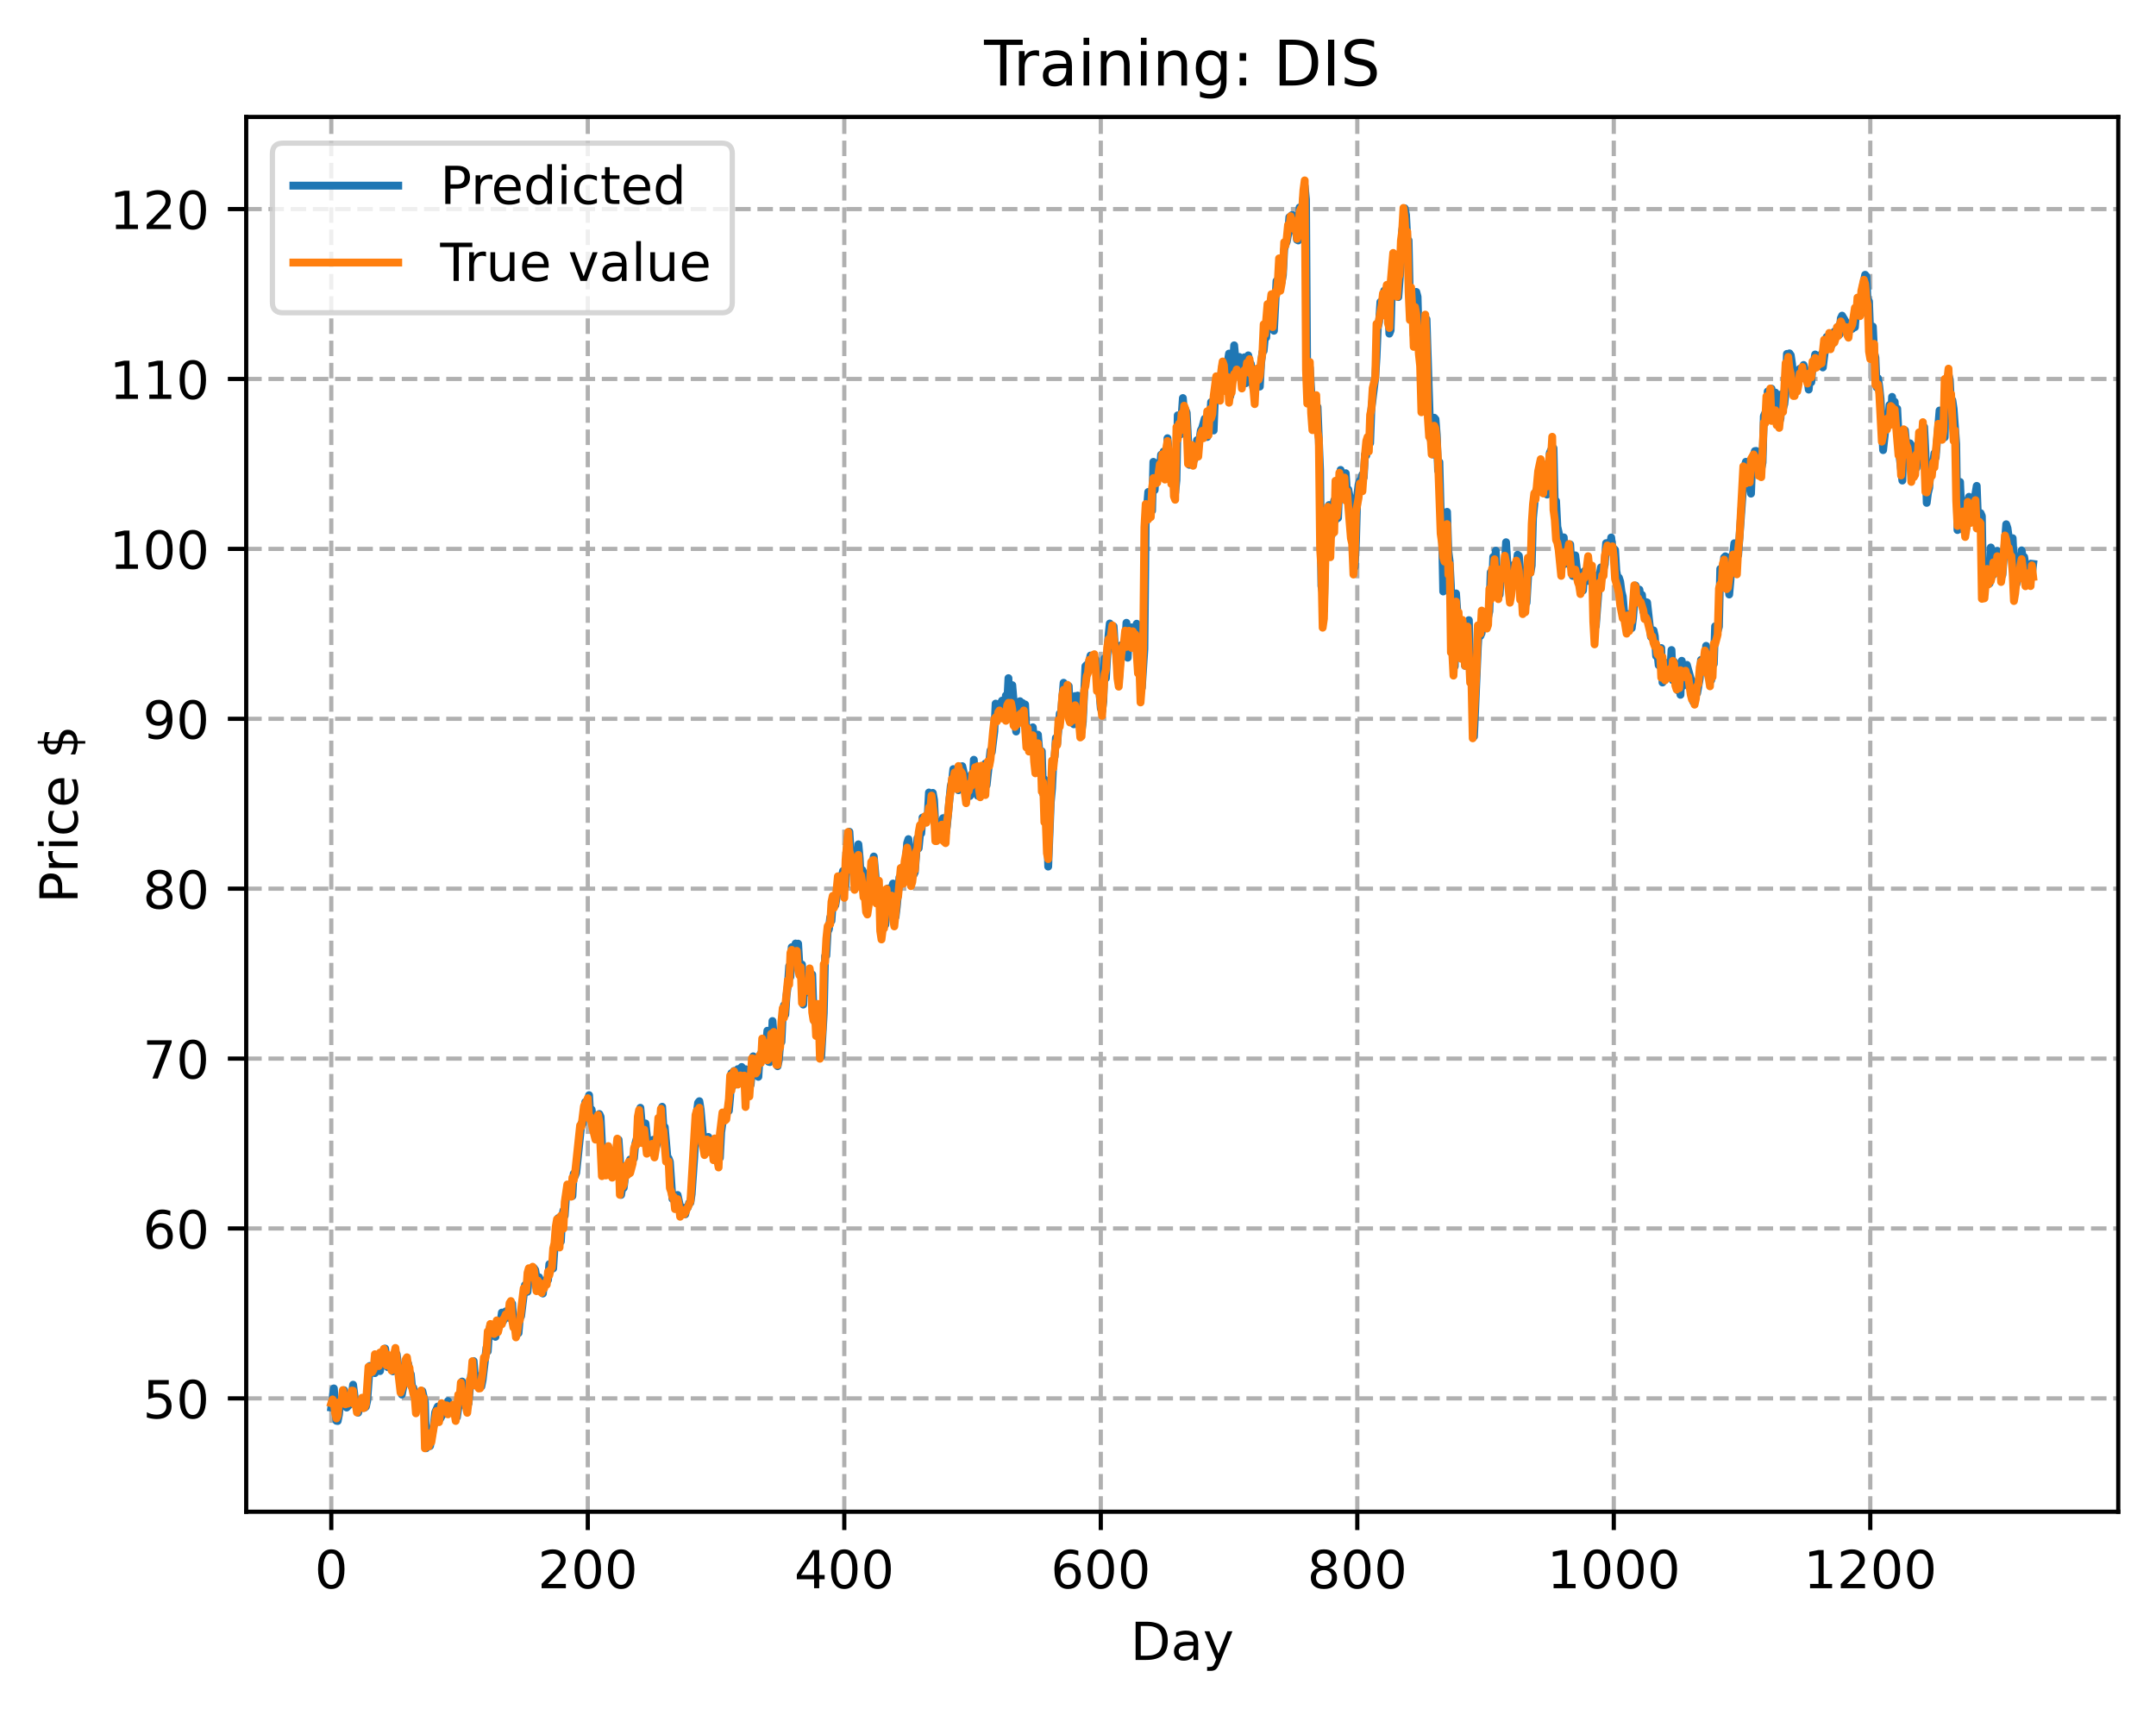 <?xml version="1.0" encoding="utf-8" standalone="no"?>
<!DOCTYPE svg PUBLIC "-//W3C//DTD SVG 1.1//EN"
  "http://www.w3.org/Graphics/SVG/1.1/DTD/svg11.dtd">
<!-- Created with matplotlib (https://matplotlib.org/) -->
<svg height="325.986pt" version="1.1" viewBox="0 0 411.286 325.986" width="411.286pt" xmlns="http://www.w3.org/2000/svg" xmlns:xlink="http://www.w3.org/1999/xlink">
 <defs>
  <style type="text/css">
*{stroke-linecap:butt;stroke-linejoin:round;}
  </style>
 </defs>
 <g id="figure_1">
  <g id="patch_1">
   <path d="M 0 325.986 
L 411.286 325.986 
L 411.286 0 
L 0 0 
z
" style="fill:#ffffff;"/>
  </g>
  <g id="axes_1">
   <g id="patch_2">
    <path d="M 46.966 288.43 
L 404.086 288.43 
L 404.086 22.318 
L 46.966 22.318 
z
" style="fill:#ffffff;"/>
   </g>
   <g id="matplotlib.axis_1">
    <g id="xtick_1">
     <g id="line2d_1">
      <path clip-path="url(#p7ff6f8fb26)" d="M 63.198 288.43 
L 63.198 22.318 
" style="fill:none;stroke:#b0b0b0;stroke-dasharray:2.96,1.28;stroke-dashoffset:0;stroke-width:0.8;"/>
     </g>
     <g id="line2d_2">
      <defs>
       <path d="M 0 0 
L 0 3.5 
" id="m4046b620c2" style="stroke:#000000;stroke-width:0.8;"/>
      </defs>
      <g>
       <use style="stroke:#000000;stroke-width:0.8;" x="63.198" xlink:href="#m4046b620c2" y="288.43"/>
      </g>
     </g>
     <g id="text_1">
      <!-- 0 -->
      <defs>
       <path d="M 31.781 66.406 
Q 24.172 66.406 20.328 58.906 
Q 16.5 51.422 16.5 36.375 
Q 16.5 21.391 20.328 13.891 
Q 24.172 6.391 31.781 6.391 
Q 39.453 6.391 43.281 13.891 
Q 47.125 21.391 47.125 36.375 
Q 47.125 51.422 43.281 58.906 
Q 39.453 66.406 31.781 66.406 
z
M 31.781 74.219 
Q 44.047 74.219 50.516 64.516 
Q 56.984 54.828 56.984 36.375 
Q 56.984 17.969 50.516 8.266 
Q 44.047 -1.422 31.781 -1.422 
Q 19.531 -1.422 13.062 8.266 
Q 6.594 17.969 6.594 36.375 
Q 6.594 54.828 13.062 64.516 
Q 19.531 74.219 31.781 74.219 
z
" id="DejaVuSans-48"/>
      </defs>
      <g transform="translate(60.017 303.029)scale(0.1 -0.1)">
       <use xlink:href="#DejaVuSans-48"/>
      </g>
     </g>
    </g>
    <g id="xtick_2">
     <g id="line2d_3">
      <path clip-path="url(#p7ff6f8fb26)" d="M 112.129 288.43 
L 112.129 22.318 
" style="fill:none;stroke:#b0b0b0;stroke-dasharray:2.96,1.28;stroke-dashoffset:0;stroke-width:0.8;"/>
     </g>
     <g id="line2d_4">
      <g>
       <use style="stroke:#000000;stroke-width:0.8;" x="112.129" xlink:href="#m4046b620c2" y="288.43"/>
      </g>
     </g>
     <g id="text_2">
      <!-- 200 -->
      <defs>
       <path d="M 19.188 8.297 
L 53.609 8.297 
L 53.609 0 
L 7.328 0 
L 7.328 8.297 
Q 12.938 14.109 22.625 23.891 
Q 32.328 33.688 34.812 36.531 
Q 39.547 41.844 41.422 45.531 
Q 43.312 49.219 43.312 52.781 
Q 43.312 58.594 39.234 62.25 
Q 35.156 65.922 28.609 65.922 
Q 23.969 65.922 18.812 64.312 
Q 13.672 62.703 7.812 59.422 
L 7.812 69.391 
Q 13.766 71.781 18.938 73 
Q 24.125 74.219 28.422 74.219 
Q 39.75 74.219 46.484 68.547 
Q 53.219 62.891 53.219 53.422 
Q 53.219 48.922 51.531 44.891 
Q 49.859 40.875 45.406 35.406 
Q 44.188 33.984 37.641 27.219 
Q 31.109 20.453 19.188 8.297 
z
" id="DejaVuSans-50"/>
      </defs>
      <g transform="translate(102.585 303.029)scale(0.1 -0.1)">
       <use xlink:href="#DejaVuSans-50"/>
       <use x="63.623" xlink:href="#DejaVuSans-48"/>
       <use x="127.246" xlink:href="#DejaVuSans-48"/>
      </g>
     </g>
    </g>
    <g id="xtick_3">
     <g id="line2d_5">
      <path clip-path="url(#p7ff6f8fb26)" d="M 161.06 288.43 
L 161.06 22.318 
" style="fill:none;stroke:#b0b0b0;stroke-dasharray:2.96,1.28;stroke-dashoffset:0;stroke-width:0.8;"/>
     </g>
     <g id="line2d_6">
      <g>
       <use style="stroke:#000000;stroke-width:0.8;" x="161.06" xlink:href="#m4046b620c2" y="288.43"/>
      </g>
     </g>
     <g id="text_3">
      <!-- 400 -->
      <defs>
       <path d="M 37.797 64.312 
L 12.891 25.391 
L 37.797 25.391 
z
M 35.203 72.906 
L 47.609 72.906 
L 47.609 25.391 
L 58.016 25.391 
L 58.016 17.188 
L 47.609 17.188 
L 47.609 0 
L 37.797 0 
L 37.797 17.188 
L 4.891 17.188 
L 4.891 26.703 
z
" id="DejaVuSans-52"/>
      </defs>
      <g transform="translate(151.516 303.029)scale(0.1 -0.1)">
       <use xlink:href="#DejaVuSans-52"/>
       <use x="63.623" xlink:href="#DejaVuSans-48"/>
       <use x="127.246" xlink:href="#DejaVuSans-48"/>
      </g>
     </g>
    </g>
    <g id="xtick_4">
     <g id="line2d_7">
      <path clip-path="url(#p7ff6f8fb26)" d="M 209.99 288.43 
L 209.99 22.318 
" style="fill:none;stroke:#b0b0b0;stroke-dasharray:2.96,1.28;stroke-dashoffset:0;stroke-width:0.8;"/>
     </g>
     <g id="line2d_8">
      <g>
       <use style="stroke:#000000;stroke-width:0.8;" x="209.99" xlink:href="#m4046b620c2" y="288.43"/>
      </g>
     </g>
     <g id="text_4">
      <!-- 600 -->
      <defs>
       <path d="M 33.016 40.375 
Q 26.375 40.375 22.484 35.828 
Q 18.609 31.297 18.609 23.391 
Q 18.609 15.531 22.484 10.953 
Q 26.375 6.391 33.016 6.391 
Q 39.656 6.391 43.531 10.953 
Q 47.406 15.531 47.406 23.391 
Q 47.406 31.297 43.531 35.828 
Q 39.656 40.375 33.016 40.375 
z
M 52.594 71.297 
L 52.594 62.312 
Q 48.875 64.062 45.094 64.984 
Q 41.312 65.922 37.594 65.922 
Q 27.828 65.922 22.672 59.328 
Q 17.531 52.734 16.797 39.406 
Q 19.672 43.656 24.016 45.922 
Q 28.375 48.188 33.594 48.188 
Q 44.578 48.188 50.953 41.516 
Q 57.328 34.859 57.328 23.391 
Q 57.328 12.156 50.688 5.359 
Q 44.047 -1.422 33.016 -1.422 
Q 20.359 -1.422 13.672 8.266 
Q 6.984 17.969 6.984 36.375 
Q 6.984 53.656 15.188 63.938 
Q 23.391 74.219 37.203 74.219 
Q 40.922 74.219 44.703 73.484 
Q 48.484 72.75 52.594 71.297 
z
" id="DejaVuSans-54"/>
      </defs>
      <g transform="translate(200.446 303.029)scale(0.1 -0.1)">
       <use xlink:href="#DejaVuSans-54"/>
       <use x="63.623" xlink:href="#DejaVuSans-48"/>
       <use x="127.246" xlink:href="#DejaVuSans-48"/>
      </g>
     </g>
    </g>
    <g id="xtick_5">
     <g id="line2d_9">
      <path clip-path="url(#p7ff6f8fb26)" d="M 258.921 288.43 
L 258.921 22.318 
" style="fill:none;stroke:#b0b0b0;stroke-dasharray:2.96,1.28;stroke-dashoffset:0;stroke-width:0.8;"/>
     </g>
     <g id="line2d_10">
      <g>
       <use style="stroke:#000000;stroke-width:0.8;" x="258.921" xlink:href="#m4046b620c2" y="288.43"/>
      </g>
     </g>
     <g id="text_5">
      <!-- 800 -->
      <defs>
       <path d="M 31.781 34.625 
Q 24.75 34.625 20.719 30.859 
Q 16.703 27.094 16.703 20.516 
Q 16.703 13.922 20.719 10.156 
Q 24.75 6.391 31.781 6.391 
Q 38.812 6.391 42.859 10.172 
Q 46.922 13.969 46.922 20.516 
Q 46.922 27.094 42.891 30.859 
Q 38.875 34.625 31.781 34.625 
z
M 21.922 38.812 
Q 15.578 40.375 12.031 44.719 
Q 8.5 49.078 8.5 55.328 
Q 8.5 64.062 14.719 69.141 
Q 20.953 74.219 31.781 74.219 
Q 42.672 74.219 48.875 69.141 
Q 55.078 64.062 55.078 55.328 
Q 55.078 49.078 51.531 44.719 
Q 48 40.375 41.703 38.812 
Q 48.828 37.156 52.797 32.312 
Q 56.781 27.484 56.781 20.516 
Q 56.781 9.906 50.312 4.234 
Q 43.844 -1.422 31.781 -1.422 
Q 19.734 -1.422 13.25 4.234 
Q 6.781 9.906 6.781 20.516 
Q 6.781 27.484 10.781 32.312 
Q 14.797 37.156 21.922 38.812 
z
M 18.312 54.391 
Q 18.312 48.734 21.844 45.562 
Q 25.391 42.391 31.781 42.391 
Q 38.141 42.391 41.719 45.562 
Q 45.312 48.734 45.312 54.391 
Q 45.312 60.062 41.719 63.234 
Q 38.141 66.406 31.781 66.406 
Q 25.391 66.406 21.844 63.234 
Q 18.312 60.062 18.312 54.391 
z
" id="DejaVuSans-56"/>
      </defs>
      <g transform="translate(249.377 303.029)scale(0.1 -0.1)">
       <use xlink:href="#DejaVuSans-56"/>
       <use x="63.623" xlink:href="#DejaVuSans-48"/>
       <use x="127.246" xlink:href="#DejaVuSans-48"/>
      </g>
     </g>
    </g>
    <g id="xtick_6">
     <g id="line2d_11">
      <path clip-path="url(#p7ff6f8fb26)" d="M 307.851 288.43 
L 307.851 22.318 
" style="fill:none;stroke:#b0b0b0;stroke-dasharray:2.96,1.28;stroke-dashoffset:0;stroke-width:0.8;"/>
     </g>
     <g id="line2d_12">
      <g>
       <use style="stroke:#000000;stroke-width:0.8;" x="307.851" xlink:href="#m4046b620c2" y="288.43"/>
      </g>
     </g>
     <g id="text_6">
      <!-- 1000 -->
      <defs>
       <path d="M 12.406 8.297 
L 28.516 8.297 
L 28.516 63.922 
L 10.984 60.406 
L 10.984 69.391 
L 28.422 72.906 
L 38.281 72.906 
L 38.281 8.297 
L 54.391 8.297 
L 54.391 0 
L 12.406 0 
z
" id="DejaVuSans-49"/>
      </defs>
      <g transform="translate(295.126 303.029)scale(0.1 -0.1)">
       <use xlink:href="#DejaVuSans-49"/>
       <use x="63.623" xlink:href="#DejaVuSans-48"/>
       <use x="127.246" xlink:href="#DejaVuSans-48"/>
       <use x="190.869" xlink:href="#DejaVuSans-48"/>
      </g>
     </g>
    </g>
    <g id="xtick_7">
     <g id="line2d_13">
      <path clip-path="url(#p7ff6f8fb26)" d="M 356.782 288.43 
L 356.782 22.318 
" style="fill:none;stroke:#b0b0b0;stroke-dasharray:2.96,1.28;stroke-dashoffset:0;stroke-width:0.8;"/>
     </g>
     <g id="line2d_14">
      <g>
       <use style="stroke:#000000;stroke-width:0.8;" x="356.782" xlink:href="#m4046b620c2" y="288.43"/>
      </g>
     </g>
     <g id="text_7">
      <!-- 1200 -->
      <g transform="translate(344.057 303.029)scale(0.1 -0.1)">
       <use xlink:href="#DejaVuSans-49"/>
       <use x="63.623" xlink:href="#DejaVuSans-50"/>
       <use x="127.246" xlink:href="#DejaVuSans-48"/>
       <use x="190.869" xlink:href="#DejaVuSans-48"/>
      </g>
     </g>
    </g>
    <g id="text_8">
     <!-- Day -->
     <defs>
      <path d="M 19.672 64.797 
L 19.672 8.109 
L 31.594 8.109 
Q 46.688 8.109 53.688 14.938 
Q 60.688 21.781 60.688 36.531 
Q 60.688 51.172 53.688 57.984 
Q 46.688 64.797 31.594 64.797 
z
M 9.812 72.906 
L 30.078 72.906 
Q 51.266 72.906 61.172 64.094 
Q 71.094 55.281 71.094 36.531 
Q 71.094 17.672 61.125 8.828 
Q 51.172 0 30.078 0 
L 9.812 0 
z
" id="DejaVuSans-68"/>
      <path d="M 34.281 27.484 
Q 23.391 27.484 19.188 25 
Q 14.984 22.516 14.984 16.5 
Q 14.984 11.719 18.141 8.906 
Q 21.297 6.109 26.703 6.109 
Q 34.188 6.109 38.703 11.406 
Q 43.219 16.703 43.219 25.484 
L 43.219 27.484 
z
M 52.203 31.203 
L 52.203 0 
L 43.219 0 
L 43.219 8.297 
Q 40.141 3.328 35.547 0.953 
Q 30.953 -1.422 24.312 -1.422 
Q 15.922 -1.422 10.953 3.297 
Q 6 8.016 6 15.922 
Q 6 25.141 12.172 29.828 
Q 18.359 34.516 30.609 34.516 
L 43.219 34.516 
L 43.219 35.406 
Q 43.219 41.609 39.141 45 
Q 35.062 48.391 27.688 48.391 
Q 23 48.391 18.547 47.266 
Q 14.109 46.141 10.016 43.891 
L 10.016 52.203 
Q 14.938 54.109 19.578 55.047 
Q 24.219 56 28.609 56 
Q 40.484 56 46.344 49.844 
Q 52.203 43.703 52.203 31.203 
z
" id="DejaVuSans-97"/>
      <path d="M 32.172 -5.078 
Q 28.375 -14.844 24.75 -17.812 
Q 21.141 -20.797 15.094 -20.797 
L 7.906 -20.797 
L 7.906 -13.281 
L 13.188 -13.281 
Q 16.891 -13.281 18.938 -11.516 
Q 21 -9.766 23.484 -3.219 
L 25.094 0.875 
L 2.984 54.688 
L 12.5 54.688 
L 29.594 11.922 
L 46.688 54.688 
L 56.203 54.688 
z
" id="DejaVuSans-121"/>
     </defs>
     <g transform="translate(215.652 316.707)scale(0.1 -0.1)">
      <use xlink:href="#DejaVuSans-68"/>
      <use x="77.002" xlink:href="#DejaVuSans-97"/>
      <use x="138.281" xlink:href="#DejaVuSans-121"/>
     </g>
    </g>
   </g>
   <g id="matplotlib.axis_2">
    <g id="ytick_1">
     <g id="line2d_15">
      <path clip-path="url(#p7ff6f8fb26)" d="M 46.966 266.804 
L 404.086 266.804 
" style="fill:none;stroke:#b0b0b0;stroke-dasharray:2.96,1.28;stroke-dashoffset:0;stroke-width:0.8;"/>
     </g>
     <g id="line2d_16">
      <defs>
       <path d="M 0 0 
L -3.5 0 
" id="m9f30c66af5" style="stroke:#000000;stroke-width:0.8;"/>
      </defs>
      <g>
       <use style="stroke:#000000;stroke-width:0.8;" x="46.966" xlink:href="#m9f30c66af5" y="266.804"/>
      </g>
     </g>
     <g id="text_9">
      <!-- 50 -->
      <defs>
       <path d="M 10.797 72.906 
L 49.516 72.906 
L 49.516 64.594 
L 19.828 64.594 
L 19.828 46.734 
Q 21.969 47.469 24.109 47.828 
Q 26.266 48.188 28.422 48.188 
Q 40.625 48.188 47.75 41.5 
Q 54.891 34.812 54.891 23.391 
Q 54.891 11.625 47.562 5.094 
Q 40.234 -1.422 26.906 -1.422 
Q 22.312 -1.422 17.547 -0.641 
Q 12.797 0.141 7.719 1.703 
L 7.719 11.625 
Q 12.109 9.234 16.797 8.062 
Q 21.484 6.891 26.703 6.891 
Q 35.156 6.891 40.078 11.328 
Q 45.016 15.766 45.016 23.391 
Q 45.016 31 40.078 35.438 
Q 35.156 39.891 26.703 39.891 
Q 22.75 39.891 18.812 39.016 
Q 14.891 38.141 10.797 36.281 
z
" id="DejaVuSans-53"/>
      </defs>
      <g transform="translate(27.241 270.603)scale(0.1 -0.1)">
       <use xlink:href="#DejaVuSans-53"/>
       <use x="63.623" xlink:href="#DejaVuSans-48"/>
      </g>
     </g>
    </g>
    <g id="ytick_2">
     <g id="line2d_17">
      <path clip-path="url(#p7ff6f8fb26)" d="M 46.966 234.388 
L 404.086 234.388 
" style="fill:none;stroke:#b0b0b0;stroke-dasharray:2.96,1.28;stroke-dashoffset:0;stroke-width:0.8;"/>
     </g>
     <g id="line2d_18">
      <g>
       <use style="stroke:#000000;stroke-width:0.8;" x="46.966" xlink:href="#m9f30c66af5" y="234.388"/>
      </g>
     </g>
     <g id="text_10">
      <!-- 60 -->
      <g transform="translate(27.241 238.187)scale(0.1 -0.1)">
       <use xlink:href="#DejaVuSans-54"/>
       <use x="63.623" xlink:href="#DejaVuSans-48"/>
      </g>
     </g>
    </g>
    <g id="ytick_3">
     <g id="line2d_19">
      <path clip-path="url(#p7ff6f8fb26)" d="M 46.966 201.972 
L 404.086 201.972 
" style="fill:none;stroke:#b0b0b0;stroke-dasharray:2.96,1.28;stroke-dashoffset:0;stroke-width:0.8;"/>
     </g>
     <g id="line2d_20">
      <g>
       <use style="stroke:#000000;stroke-width:0.8;" x="46.966" xlink:href="#m9f30c66af5" y="201.972"/>
      </g>
     </g>
     <g id="text_11">
      <!-- 70 -->
      <defs>
       <path d="M 8.203 72.906 
L 55.078 72.906 
L 55.078 68.703 
L 28.609 0 
L 18.312 0 
L 43.219 64.594 
L 8.203 64.594 
z
" id="DejaVuSans-55"/>
      </defs>
      <g transform="translate(27.241 205.771)scale(0.1 -0.1)">
       <use xlink:href="#DejaVuSans-55"/>
       <use x="63.623" xlink:href="#DejaVuSans-48"/>
      </g>
     </g>
    </g>
    <g id="ytick_4">
     <g id="line2d_21">
      <path clip-path="url(#p7ff6f8fb26)" d="M 46.966 169.556 
L 404.086 169.556 
" style="fill:none;stroke:#b0b0b0;stroke-dasharray:2.96,1.28;stroke-dashoffset:0;stroke-width:0.8;"/>
     </g>
     <g id="line2d_22">
      <g>
       <use style="stroke:#000000;stroke-width:0.8;" x="46.966" xlink:href="#m9f30c66af5" y="169.556"/>
      </g>
     </g>
     <g id="text_12">
      <!-- 80 -->
      <g transform="translate(27.241 173.355)scale(0.1 -0.1)">
       <use xlink:href="#DejaVuSans-56"/>
       <use x="63.623" xlink:href="#DejaVuSans-48"/>
      </g>
     </g>
    </g>
    <g id="ytick_5">
     <g id="line2d_23">
      <path clip-path="url(#p7ff6f8fb26)" d="M 46.966 137.14 
L 404.086 137.14 
" style="fill:none;stroke:#b0b0b0;stroke-dasharray:2.96,1.28;stroke-dashoffset:0;stroke-width:0.8;"/>
     </g>
     <g id="line2d_24">
      <g>
       <use style="stroke:#000000;stroke-width:0.8;" x="46.966" xlink:href="#m9f30c66af5" y="137.14"/>
      </g>
     </g>
     <g id="text_13">
      <!-- 90 -->
      <defs>
       <path d="M 10.984 1.516 
L 10.984 10.5 
Q 14.703 8.734 18.5 7.812 
Q 22.312 6.891 25.984 6.891 
Q 35.75 6.891 40.891 13.453 
Q 46.047 20.016 46.781 33.406 
Q 43.953 29.203 39.594 26.953 
Q 35.25 24.703 29.984 24.703 
Q 19.047 24.703 12.672 31.312 
Q 6.297 37.938 6.297 49.422 
Q 6.297 60.641 12.938 67.422 
Q 19.578 74.219 30.609 74.219 
Q 43.266 74.219 49.922 64.516 
Q 56.594 54.828 56.594 36.375 
Q 56.594 19.141 48.406 8.859 
Q 40.234 -1.422 26.422 -1.422 
Q 22.703 -1.422 18.891 -0.688 
Q 15.094 0.047 10.984 1.516 
z
M 30.609 32.422 
Q 37.25 32.422 41.125 36.953 
Q 45.016 41.5 45.016 49.422 
Q 45.016 57.281 41.125 61.844 
Q 37.25 66.406 30.609 66.406 
Q 23.969 66.406 20.094 61.844 
Q 16.219 57.281 16.219 49.422 
Q 16.219 41.5 20.094 36.953 
Q 23.969 32.422 30.609 32.422 
z
" id="DejaVuSans-57"/>
      </defs>
      <g transform="translate(27.241 140.939)scale(0.1 -0.1)">
       <use xlink:href="#DejaVuSans-57"/>
       <use x="63.623" xlink:href="#DejaVuSans-48"/>
      </g>
     </g>
    </g>
    <g id="ytick_6">
     <g id="line2d_25">
      <path clip-path="url(#p7ff6f8fb26)" d="M 46.966 104.724 
L 404.086 104.724 
" style="fill:none;stroke:#b0b0b0;stroke-dasharray:2.96,1.28;stroke-dashoffset:0;stroke-width:0.8;"/>
     </g>
     <g id="line2d_26">
      <g>
       <use style="stroke:#000000;stroke-width:0.8;" x="46.966" xlink:href="#m9f30c66af5" y="104.724"/>
      </g>
     </g>
     <g id="text_14">
      <!-- 100 -->
      <g transform="translate(20.878 108.523)scale(0.1 -0.1)">
       <use xlink:href="#DejaVuSans-49"/>
       <use x="63.623" xlink:href="#DejaVuSans-48"/>
       <use x="127.246" xlink:href="#DejaVuSans-48"/>
      </g>
     </g>
    </g>
    <g id="ytick_7">
     <g id="line2d_27">
      <path clip-path="url(#p7ff6f8fb26)" d="M 46.966 72.308 
L 404.086 72.308 
" style="fill:none;stroke:#b0b0b0;stroke-dasharray:2.96,1.28;stroke-dashoffset:0;stroke-width:0.8;"/>
     </g>
     <g id="line2d_28">
      <g>
       <use style="stroke:#000000;stroke-width:0.8;" x="46.966" xlink:href="#m9f30c66af5" y="72.308"/>
      </g>
     </g>
     <g id="text_15">
      <!-- 110 -->
      <g transform="translate(20.878 76.108)scale(0.1 -0.1)">
       <use xlink:href="#DejaVuSans-49"/>
       <use x="63.623" xlink:href="#DejaVuSans-49"/>
       <use x="127.246" xlink:href="#DejaVuSans-48"/>
      </g>
     </g>
    </g>
    <g id="ytick_8">
     <g id="line2d_29">
      <path clip-path="url(#p7ff6f8fb26)" d="M 46.966 39.892 
L 404.086 39.892 
" style="fill:none;stroke:#b0b0b0;stroke-dasharray:2.96,1.28;stroke-dashoffset:0;stroke-width:0.8;"/>
     </g>
     <g id="line2d_30">
      <g>
       <use style="stroke:#000000;stroke-width:0.8;" x="46.966" xlink:href="#m9f30c66af5" y="39.892"/>
      </g>
     </g>
     <g id="text_16">
      <!-- 120 -->
      <g transform="translate(20.878 43.692)scale(0.1 -0.1)">
       <use xlink:href="#DejaVuSans-49"/>
       <use x="63.623" xlink:href="#DejaVuSans-50"/>
       <use x="127.246" xlink:href="#DejaVuSans-48"/>
      </g>
     </g>
    </g>
    <g id="text_17">
     <!-- Price $ -->
     <defs>
      <path d="M 19.672 64.797 
L 19.672 37.406 
L 32.078 37.406 
Q 38.969 37.406 42.719 40.969 
Q 46.484 44.531 46.484 51.125 
Q 46.484 57.672 42.719 61.234 
Q 38.969 64.797 32.078 64.797 
z
M 9.812 72.906 
L 32.078 72.906 
Q 44.344 72.906 50.609 67.359 
Q 56.891 61.812 56.891 51.125 
Q 56.891 40.328 50.609 34.812 
Q 44.344 29.297 32.078 29.297 
L 19.672 29.297 
L 19.672 0 
L 9.812 0 
z
" id="DejaVuSans-80"/>
      <path d="M 41.109 46.297 
Q 39.594 47.172 37.812 47.578 
Q 36.031 48 33.891 48 
Q 26.266 48 22.188 43.047 
Q 18.109 38.094 18.109 28.812 
L 18.109 0 
L 9.078 0 
L 9.078 54.688 
L 18.109 54.688 
L 18.109 46.188 
Q 20.953 51.172 25.484 53.578 
Q 30.031 56 36.531 56 
Q 37.453 56 38.578 55.875 
Q 39.703 55.766 41.062 55.516 
z
" id="DejaVuSans-114"/>
      <path d="M 9.422 54.688 
L 18.406 54.688 
L 18.406 0 
L 9.422 0 
z
M 9.422 75.984 
L 18.406 75.984 
L 18.406 64.594 
L 9.422 64.594 
z
" id="DejaVuSans-105"/>
      <path d="M 48.781 52.594 
L 48.781 44.188 
Q 44.969 46.297 41.141 47.344 
Q 37.312 48.391 33.406 48.391 
Q 24.656 48.391 19.812 42.844 
Q 14.984 37.312 14.984 27.297 
Q 14.984 17.281 19.812 11.734 
Q 24.656 6.203 33.406 6.203 
Q 37.312 6.203 41.141 7.25 
Q 44.969 8.297 48.781 10.406 
L 48.781 2.094 
Q 45.016 0.344 40.984 -0.531 
Q 36.969 -1.422 32.422 -1.422 
Q 20.062 -1.422 12.781 6.344 
Q 5.516 14.109 5.516 27.297 
Q 5.516 40.672 12.859 48.328 
Q 20.219 56 33.016 56 
Q 37.156 56 41.109 55.141 
Q 45.062 54.297 48.781 52.594 
z
" id="DejaVuSans-99"/>
      <path d="M 56.203 29.594 
L 56.203 25.203 
L 14.891 25.203 
Q 15.484 15.922 20.484 11.062 
Q 25.484 6.203 34.422 6.203 
Q 39.594 6.203 44.453 7.469 
Q 49.312 8.734 54.109 11.281 
L 54.109 2.781 
Q 49.266 0.734 44.188 -0.344 
Q 39.109 -1.422 33.891 -1.422 
Q 20.797 -1.422 13.156 6.188 
Q 5.516 13.812 5.516 26.812 
Q 5.516 40.234 12.766 48.109 
Q 20.016 56 32.328 56 
Q 43.359 56 49.781 48.891 
Q 56.203 41.797 56.203 29.594 
z
M 47.219 32.234 
Q 47.125 39.594 43.094 43.984 
Q 39.062 48.391 32.422 48.391 
Q 24.906 48.391 20.391 44.141 
Q 15.875 39.891 15.188 32.172 
z
" id="DejaVuSans-101"/>
      <path id="DejaVuSans-32"/>
      <path d="M 33.797 -14.703 
L 28.906 -14.703 
L 28.859 0 
Q 23.734 0.094 18.609 1.188 
Q 13.484 2.297 8.297 4.5 
L 8.297 13.281 
Q 13.281 10.156 18.375 8.562 
Q 23.484 6.984 28.906 6.938 
L 28.906 29.203 
Q 18.109 30.953 13.203 35.156 
Q 8.297 39.359 8.297 46.688 
Q 8.297 54.641 13.625 59.219 
Q 18.953 63.812 28.906 64.5 
L 28.906 75.984 
L 33.797 75.984 
L 33.797 64.656 
Q 38.328 64.453 42.578 63.688 
Q 46.828 62.938 50.875 61.625 
L 50.875 53.078 
Q 46.828 55.125 42.547 56.25 
Q 38.281 57.375 33.797 57.562 
L 33.797 36.719 
Q 44.875 35.016 50.094 30.609 
Q 55.328 26.219 55.328 18.609 
Q 55.328 10.359 49.781 5.594 
Q 44.234 0.828 33.797 0.094 
z
M 28.906 37.594 
L 28.906 57.625 
Q 23.25 56.984 20.266 54.391 
Q 17.281 51.812 17.281 47.516 
Q 17.281 43.312 20.031 40.969 
Q 22.797 38.625 28.906 37.594 
z
M 33.797 28.219 
L 33.797 7.078 
Q 39.984 7.906 43.141 10.594 
Q 46.297 13.281 46.297 17.672 
Q 46.297 21.969 43.281 24.5 
Q 40.281 27.047 33.797 28.219 
z
" id="DejaVuSans-36"/>
     </defs>
     <g transform="translate(14.798 172.342)rotate(-90)scale(0.1 -0.1)">
      <use xlink:href="#DejaVuSans-80"/>
      <use x="58.553" xlink:href="#DejaVuSans-114"/>
      <use x="99.666" xlink:href="#DejaVuSans-105"/>
      <use x="127.449" xlink:href="#DejaVuSans-99"/>
      <use x="182.43" xlink:href="#DejaVuSans-101"/>
      <use x="243.953" xlink:href="#DejaVuSans-32"/>
      <use x="275.74" xlink:href="#DejaVuSans-36"/>
     </g>
    </g>
   </g>
   <g id="line2d_31">
    <path clip-path="url(#p7ff6f8fb26)" d="M 63.198 268.554 
L 63.688 264.902 
L 64.177 271.081 
L 64.422 271.121 
L 64.666 269.884 
L 64.911 267.362 
L 65.156 268.172 
L 65.4 267.299 
L 65.645 265.243 
L 66.134 268.553 
L 66.623 268.047 
L 66.868 266.284 
L 67.113 265.991 
L 67.357 264.195 
L 67.847 268.034 
L 68.091 268.477 
L 68.336 269.531 
L 68.825 267.591 
L 69.07 268.265 
L 69.315 267.098 
L 69.559 268.591 
L 69.804 268.391 
L 70.049 267.296 
L 70.538 260.614 
L 70.783 260.971 
L 71.027 261.707 
L 71.272 261.687 
L 71.517 261.988 
L 71.761 259.646 
L 72.006 259.854 
L 72.251 260.509 
L 72.495 261.595 
L 72.74 259.573 
L 72.984 259.59 
L 73.474 257.293 
L 73.963 260.85 
L 74.208 259.459 
L 74.452 260.451 
L 74.942 261.642 
L 75.186 259.512 
L 75.431 259.129 
L 75.676 258.362 
L 76.41 264.066 
L 76.654 266.078 
L 77.144 263.53 
L 77.388 262.339 
L 77.633 259.979 
L 77.878 260.211 
L 78.122 261.783 
L 78.367 262.19 
L 78.611 264.685 
L 78.856 264.785 
L 79.101 266.197 
L 79.345 266.365 
L 79.59 268.899 
L 79.835 266.974 
L 80.324 265.532 
L 80.569 265.41 
L 81.058 267.52 
L 81.303 276.317 
L 81.792 274.841 
L 82.037 275.899 
L 82.771 271.693 
L 83.015 269.447 
L 83.505 268.355 
L 83.749 270.085 
L 83.994 270.666 
L 84.239 270.21 
L 84.483 268.028 
L 84.728 268.576 
L 84.972 269.74 
L 85.217 269.527 
L 85.462 267.303 
L 85.706 269.49 
L 85.951 269.192 
L 86.196 268.156 
L 86.44 268.993 
L 86.685 269.103 
L 87.174 270.391 
L 88.153 263.588 
L 88.398 266.268 
L 88.642 267.679 
L 88.887 268.322 
L 89.132 267.882 
L 89.376 267.78 
L 89.866 262.336 
L 90.11 262.306 
L 90.355 259.686 
L 90.599 263.057 
L 90.844 263.553 
L 91.089 263.585 
L 91.333 262.588 
L 91.578 263.253 
L 91.823 264.54 
L 92.067 263.321 
L 92.801 257.111 
L 93.046 257.836 
L 93.291 254.193 
L 93.535 252.811 
L 93.78 253.644 
L 94.025 253.482 
L 94.514 255.06 
L 94.759 253.2 
L 95.003 252.378 
L 95.248 252.727 
L 95.493 252.331 
L 95.737 250.431 
L 95.982 252.069 
L 96.227 250.794 
L 96.471 250.2 
L 96.716 250.329 
L 96.96 251.431 
L 97.205 250.944 
L 97.45 248.447 
L 97.694 248.718 
L 97.939 252.307 
L 98.184 252.25 
L 98.428 252.623 
L 98.673 254.552 
L 98.918 254.343 
L 99.162 251.49 
L 99.407 251.119 
L 100.141 245.189 
L 100.386 245.211 
L 100.63 246.463 
L 100.875 243.513 
L 101.854 241.947 
L 102.098 242.297 
L 102.587 245.214 
L 102.832 243.682 
L 103.566 246.799 
L 103.811 244.319 
L 104.055 244.458 
L 104.545 244.215 
L 104.789 241.195 
L 105.034 242.108 
L 105.279 241.832 
L 105.523 242.016 
L 105.768 238.238 
L 106.013 237.305 
L 106.257 233.866 
L 106.502 232.397 
L 106.747 232.705 
L 106.991 236.885 
L 107.236 232.284 
L 107.481 230.932 
L 107.725 231.949 
L 107.97 228.468 
L 108.215 227.761 
L 108.459 226.675 
L 108.704 227.657 
L 108.948 227.031 
L 109.193 228.203 
L 109.438 223.934 
L 109.682 224.39 
L 109.927 223.76 
L 110.906 214.382 
L 111.15 214.385 
L 111.64 210.265 
L 111.884 210.376 
L 112.129 210.112 
L 112.374 208.949 
L 112.618 213.066 
L 112.863 211.69 
L 113.108 213.736 
L 113.352 214.402 
L 113.597 213.984 
L 113.842 216.386 
L 114.086 216.001 
L 114.331 212.542 
L 114.575 213.071 
L 115.065 222.825 
L 115.309 223.043 
L 115.554 221.06 
L 115.799 222.862 
L 116.288 219.276 
L 116.533 221.453 
L 117.022 223.217 
L 117.267 220.198 
L 117.511 222.331 
L 118.001 217.442 
L 118.245 221.02 
L 118.49 227.981 
L 118.735 226.351 
L 118.979 226.647 
L 119.469 222.765 
L 119.958 223.911 
L 120.203 221.221 
L 120.447 222.359 
L 120.692 221.014 
L 120.936 221.015 
L 121.181 218.26 
L 121.426 217.373 
L 121.67 217.56 
L 122.16 211.358 
L 122.649 216.888 
L 122.894 217.36 
L 123.138 214.34 
L 123.383 216.541 
L 123.628 219.815 
L 123.872 219.452 
L 124.117 217.919 
L 124.362 218.047 
L 124.606 217.464 
L 124.851 218.649 
L 125.096 219.047 
L 125.34 218.192 
L 125.83 214.185 
L 126.074 215.715 
L 126.319 211.163 
L 126.563 215.368 
L 126.808 215.027 
L 127.297 220.624 
L 127.542 221.006 
L 127.787 221.633 
L 128.276 228.748 
L 128.521 228.233 
L 128.765 228.324 
L 129.01 228.898 
L 129.255 227.99 
L 129.744 230.201 
L 129.989 230.521 
L 130.233 230.39 
L 130.478 230.448 
L 130.723 231.689 
L 130.967 230.377 
L 131.212 230.375 
L 131.457 229.495 
L 131.701 229.465 
L 131.946 227.835 
L 132.435 220.859 
L 132.924 212.228 
L 133.169 210.387 
L 133.414 210.1 
L 133.658 211.653 
L 134.148 217.105 
L 134.392 218.017 
L 134.637 219.436 
L 134.882 219.287 
L 135.126 216.921 
L 135.371 217.344 
L 135.616 219.302 
L 135.86 219.18 
L 136.105 219.284 
L 136.35 221.15 
L 136.594 217.629 
L 137.328 220.92 
L 137.573 216.062 
L 138.062 212.554 
L 138.307 212.337 
L 138.551 212.584 
L 138.796 211.713 
L 139.041 211.947 
L 139.285 209.274 
L 139.53 204.746 
L 139.775 207.298 
L 140.019 204.33 
L 140.264 204.305 
L 140.509 205.155 
L 140.753 203.976 
L 140.998 206.041 
L 141.243 205.222 
L 141.487 203.568 
L 141.732 205.082 
L 141.977 205.359 
L 142.221 203.996 
L 142.466 209.121 
L 142.711 205.938 
L 142.955 207.007 
L 143.2 206.99 
L 143.689 201.54 
L 143.934 202.006 
L 144.178 203.167 
L 144.423 203.444 
L 144.668 205.452 
L 144.912 201.524 
L 145.157 200.959 
L 145.402 200.983 
L 145.646 198.32 
L 145.891 198.555 
L 146.136 199.644 
L 146.38 196.658 
L 146.625 202.581 
L 146.87 202.646 
L 147.114 201.081 
L 147.359 194.803 
L 147.604 197.766 
L 147.848 197.763 
L 148.338 203.425 
L 148.582 202.235 
L 148.827 199.118 
L 149.072 198.799 
L 149.316 193.551 
L 149.561 191.786 
L 149.806 193.589 
L 150.05 189.834 
L 150.295 188.022 
L 150.539 184.323 
L 150.784 186.372 
L 151.029 180.714 
L 151.273 180.666 
L 151.518 181.896 
L 151.763 180.017 
L 152.007 181.83 
L 152.252 180.039 
L 152.497 184.175 
L 152.741 185.226 
L 152.986 184.01 
L 153.231 191.671 
L 153.475 186.264 
L 153.72 189.251 
L 153.965 187.503 
L 154.209 189.346 
L 154.454 188.149 
L 154.699 186.041 
L 154.943 185.925 
L 155.188 193.043 
L 155.433 194.994 
L 155.677 194.051 
L 155.922 195.091 
L 156.166 191.625 
L 156.411 193.994 
L 156.656 201.622 
L 157.145 193.304 
L 157.39 182.423 
L 157.634 182.337 
L 157.879 177.805 
L 158.124 177.305 
L 158.368 175.015 
L 158.613 175.694 
L 158.858 172.203 
L 159.102 172.106 
L 159.347 172.724 
L 160.326 167.074 
L 160.57 167.835 
L 160.815 166.171 
L 161.06 166.598 
L 161.304 168.963 
L 161.549 161.849 
L 161.794 159.171 
L 162.038 158.694 
L 162.283 162.585 
L 162.527 162.447 
L 163.017 167.892 
L 163.261 166.822 
L 163.506 167.208 
L 163.751 161.087 
L 163.995 163.705 
L 164.24 168.07 
L 164.485 165.984 
L 164.729 166.485 
L 165.463 172.397 
L 165.708 171.484 
L 165.953 171.481 
L 166.442 164.779 
L 166.687 163.419 
L 167.176 168.88 
L 167.421 170.296 
L 167.665 169.751 
L 167.91 170.246 
L 168.154 176.387 
L 168.399 177.02 
L 168.644 175.23 
L 168.888 176.439 
L 169.378 169.517 
L 169.622 171.343 
L 169.867 171.091 
L 170.112 169.438 
L 170.356 168.568 
L 170.846 174.923 
L 171.09 172.866 
L 171.58 167.392 
L 171.824 168.219 
L 172.069 165.907 
L 172.314 165.32 
L 172.558 165.643 
L 172.803 164.014 
L 173.048 160.849 
L 173.292 160.099 
L 174.026 166.331 
L 174.271 166.936 
L 174.515 166.444 
L 175.005 159.908 
L 175.249 161.849 
L 175.494 159.265 
L 175.739 159.011 
L 175.983 155.981 
L 176.228 156.586 
L 176.473 156.516 
L 176.717 156.326 
L 176.962 155.851 
L 177.207 151.203 
L 177.451 155.419 
L 177.696 152.161 
L 177.941 151.275 
L 178.185 152.642 
L 178.43 157.561 
L 178.675 158.018 
L 178.919 159.529 
L 179.164 158.428 
L 179.409 158.261 
L 179.898 156.095 
L 180.142 158.351 
L 180.387 159.235 
L 180.632 157.649 
L 181.366 149.965 
L 181.61 149.06 
L 181.855 146.74 
L 182.1 147.081 
L 182.589 146.728 
L 182.834 150.773 
L 183.078 146.246 
L 183.323 148.441 
L 183.568 146.18 
L 183.812 147.23 
L 184.057 150.517 
L 184.302 151.399 
L 184.546 150.72 
L 184.791 149.6 
L 185.036 151.871 
L 185.28 147.794 
L 185.525 150.398 
L 185.77 144.957 
L 186.014 149.199 
L 186.259 146.783 
L 186.503 151.823 
L 186.748 147.104 
L 186.993 149.693 
L 187.237 149.548 
L 187.482 148.009 
L 187.727 147.855 
L 187.971 145.673 
L 188.216 149.803 
L 188.95 143.161 
L 189.195 143.51 
L 189.684 139.546 
L 189.929 134.245 
L 190.173 134.845 
L 190.418 136.711 
L 190.663 136.042 
L 190.907 134.188 
L 191.152 133.675 
L 191.397 133.787 
L 191.641 136.434 
L 191.886 132.7 
L 192.13 134.247 
L 192.375 129.387 
L 192.62 136.241 
L 192.864 135.359 
L 193.109 130.72 
L 193.843 139.572 
L 194.088 135.599 
L 194.332 137.72 
L 194.577 133.789 
L 194.822 137.038 
L 195.066 134.129 
L 195.311 136.309 
L 195.556 134.402 
L 195.8 139.802 
L 196.045 139.873 
L 196.29 141.594 
L 196.534 141.185 
L 197.024 138.762 
L 197.758 146.342 
L 198.002 140.171 
L 198.247 143.062 
L 198.491 143.593 
L 198.736 143.329 
L 198.981 151.452 
L 199.225 148.681 
L 199.47 155.916 
L 199.715 156.44 
L 199.959 165.342 
L 200.449 153.071 
L 200.693 150.426 
L 200.938 145.377 
L 201.183 144.366 
L 201.427 140.777 
L 201.672 141.876 
L 202.161 136.135 
L 202.406 136.026 
L 202.895 130.264 
L 203.14 130.714 
L 203.385 134.568 
L 203.629 134.171 
L 203.874 130.896 
L 204.118 136.08 
L 204.363 135.71 
L 204.608 137.902 
L 204.852 138.197 
L 205.097 132.799 
L 205.342 133.063 
L 205.586 132.713 
L 205.831 136.268 
L 206.076 135.403 
L 206.32 139.564 
L 206.565 137.683 
L 207.054 127.108 
L 207.299 126.85 
L 207.544 127.131 
L 208.033 125.071 
L 208.278 125.879 
L 208.522 126.03 
L 208.767 127.764 
L 209.012 125.84 
L 209.256 128.472 
L 209.501 129.209 
L 209.99 135.191 
L 210.235 135.673 
L 210.479 133.778 
L 210.724 125.587 
L 210.969 129.407 
L 211.458 121.32 
L 211.703 118.957 
L 211.947 121.593 
L 212.192 122.383 
L 212.437 119.501 
L 212.681 123.535 
L 212.926 124.284 
L 213.415 130.287 
L 213.905 123.08 
L 214.149 124.095 
L 214.639 123.54 
L 214.883 118.822 
L 215.128 125.488 
L 215.373 119.811 
L 215.617 120.127 
L 215.862 119.685 
L 216.106 120.341 
L 216.351 120.628 
L 216.596 121.772 
L 216.84 119 
L 217.33 127.626 
L 217.574 128.457 
L 217.819 131.248 
L 218.308 123.799 
L 218.553 100.016 
L 219.042 93.862 
L 219.287 97.521 
L 219.776 97.44 
L 220.021 88.116 
L 220.266 93.513 
L 220.51 89.115 
L 220.755 90.899 
L 221 88.299 
L 221.244 90.119 
L 221.489 86.748 
L 221.734 87.662 
L 221.978 86.145 
L 222.223 90.056 
L 222.467 90.912 
L 222.712 83.605 
L 222.957 86.476 
L 223.201 87.588 
L 223.446 89.365 
L 223.691 89.218 
L 224.18 94.028 
L 224.425 91.603 
L 224.669 79.237 
L 224.914 82.804 
L 225.159 82.915 
L 225.648 75.944 
L 225.893 79.101 
L 226.137 78.164 
L 226.382 78.734 
L 226.871 88.682 
L 227.361 87.202 
L 227.605 85.095 
L 227.85 87.678 
L 228.094 86.589 
L 228.339 83.983 
L 228.584 84.538 
L 228.828 83.798 
L 229.073 82.102 
L 229.318 81.666 
L 229.807 79.894 
L 230.052 80.711 
L 230.296 83.374 
L 230.786 80.268 
L 231.03 76.714 
L 231.275 80.483 
L 231.52 82.134 
L 231.764 75.816 
L 232.009 74.408 
L 232.254 74.132 
L 232.743 72.888 
L 233.232 69.435 
L 233.477 70.469 
L 233.722 70.246 
L 233.966 70.563 
L 234.455 67.457 
L 234.7 75.573 
L 234.945 73.883 
L 235.434 65.883 
L 235.923 71.143 
L 236.413 68.101 
L 236.657 70.952 
L 236.902 71.289 
L 237.147 72.134 
L 237.391 68.159 
L 237.636 73.128 
L 237.881 72.406 
L 238.125 67.8 
L 238.37 69.118 
L 238.615 69.41 
L 238.859 72.571 
L 239.104 74.12 
L 239.349 73.056 
L 239.593 74.142 
L 239.838 70.7 
L 240.327 73.757 
L 240.572 69.316 
L 240.816 67.191 
L 241.061 66.949 
L 241.306 64.278 
L 241.55 64.389 
L 241.795 60.301 
L 242.04 58.783 
L 242.284 59.598 
L 242.529 58.534 
L 242.774 58.323 
L 243.018 63.104 
L 243.508 53.607 
L 243.752 54.588 
L 243.997 52.103 
L 244.242 51.062 
L 244.486 53.837 
L 244.731 52.489 
L 244.976 47.605 
L 245.22 46.632 
L 245.465 46.135 
L 245.709 44.789 
L 245.954 41.43 
L 246.199 43.984 
L 246.443 41.038 
L 246.688 41.047 
L 246.933 41.863 
L 247.422 45.754 
L 247.667 45.878 
L 247.911 39.578 
L 248.156 42.223 
L 248.89 35.497 
L 249.135 38.06 
L 249.379 74.147 
L 249.624 73.918 
L 249.869 70.151 
L 250.358 78.466 
L 250.603 77.488 
L 250.847 79.739 
L 251.337 77.643 
L 251.826 89.821 
L 252.07 111.781 
L 252.315 113.041 
L 252.56 116.468 
L 252.804 104.547 
L 253.049 102.413 
L 253.294 97.717 
L 253.538 96.357 
L 253.783 97.792 
L 254.028 102.133 
L 254.272 96.796 
L 254.517 95.465 
L 254.762 99.261 
L 255.006 93.868 
L 255.251 98.816 
L 255.496 92.381 
L 255.74 89.655 
L 256.23 92.454 
L 256.474 92.521 
L 256.719 90.287 
L 256.964 94.129 
L 257.208 93.395 
L 257.697 96.072 
L 258.431 108.203 
L 258.676 103.093 
L 258.921 94.46 
L 259.165 92.451 
L 259.41 91.709 
L 259.655 91.588 
L 259.899 90.537 
L 260.144 91.125 
L 260.389 86.708 
L 260.633 86.917 
L 260.878 84.228 
L 261.123 84.769 
L 261.367 84.549 
L 261.612 78.003 
L 262.346 72.099 
L 262.591 68.24 
L 262.835 62.537 
L 263.08 61.444 
L 263.325 57.61 
L 263.569 58.883 
L 263.814 58.678 
L 264.058 55.459 
L 264.303 58.692 
L 264.548 57.183 
L 264.792 57.303 
L 265.037 63.659 
L 265.282 63.035 
L 265.526 55.163 
L 265.771 53.298 
L 266.016 49.083 
L 266.26 50.487 
L 266.75 56.679 
L 267.239 50.19 
L 267.484 44.001 
L 267.728 42.455 
L 267.973 39.734 
L 268.218 41 
L 268.462 45.659 
L 268.707 45.856 
L 268.952 57.09 
L 269.196 59.439 
L 269.441 55.967 
L 269.685 64.032 
L 269.93 64.551 
L 270.175 55.694 
L 270.419 56.621 
L 270.664 65.429 
L 270.909 66.832 
L 271.398 76.429 
L 271.643 72.271 
L 271.887 62.788 
L 272.132 60.9 
L 272.866 83.648 
L 273.111 84.464 
L 273.355 86.721 
L 273.6 79.698 
L 273.845 79.979 
L 274.089 83.022 
L 274.334 89.806 
L 274.579 88.158 
L 274.823 97.407 
L 275.068 101.094 
L 275.313 112.854 
L 275.557 106.774 
L 275.802 104.795 
L 276.046 97.651 
L 276.291 105.155 
L 276.536 107.055 
L 276.78 111.735 
L 277.025 123.263 
L 277.27 126.594 
L 277.514 127.13 
L 277.759 113.218 
L 278.248 120.299 
L 278.493 123.59 
L 278.738 118.45 
L 278.982 123.974 
L 279.227 120.354 
L 279.472 127.041 
L 279.716 124.675 
L 279.961 119.772 
L 280.206 118.32 
L 280.45 127.012 
L 280.94 129.609 
L 281.184 140.533 
L 281.918 123.473 
L 282.163 119.472 
L 282.407 121.339 
L 282.652 120.766 
L 282.897 117.162 
L 283.141 118.554 
L 283.386 118.329 
L 283.631 118.878 
L 284.12 116.629 
L 284.365 109.19 
L 284.609 112.456 
L 284.854 106.252 
L 285.099 107.899 
L 285.343 105.065 
L 285.588 110.789 
L 285.833 111.612 
L 286.077 113.462 
L 286.322 109.477 
L 286.567 108.588 
L 286.811 109.318 
L 287.056 108.17 
L 287.301 103.451 
L 287.545 107.347 
L 287.79 109.034 
L 288.034 112.582 
L 288.279 112.714 
L 288.524 111 
L 288.768 107.774 
L 289.013 110.28 
L 289.502 105.839 
L 289.747 106.044 
L 289.992 108.712 
L 290.236 114.202 
L 290.481 112.871 
L 290.726 116.036 
L 290.97 114.614 
L 291.215 115.011 
L 291.704 106.68 
L 291.949 109.291 
L 292.194 107.896 
L 292.438 98.892 
L 292.928 93.865 
L 293.172 93.314 
L 293.417 93.688 
L 293.906 88.595 
L 294.151 88.381 
L 294.395 91.242 
L 294.64 92.357 
L 294.885 91.858 
L 295.129 94.365 
L 295.374 92.137 
L 295.619 86.465 
L 295.863 85.89 
L 296.108 87.22 
L 296.353 85.504 
L 296.597 96.533 
L 296.842 95.578 
L 297.087 100.483 
L 297.821 103.697 
L 298.065 107.604 
L 298.31 102.524 
L 298.555 107.598 
L 298.799 104.671 
L 299.044 105.226 
L 299.289 105.354 
L 299.533 103.862 
L 299.778 108.003 
L 300.022 109.89 
L 300.267 108.527 
L 300.512 105.961 
L 301.001 110.112 
L 301.246 110.175 
L 301.49 109.945 
L 301.735 112.024 
L 301.98 112.66 
L 302.224 108.978 
L 302.469 109.665 
L 302.714 109.779 
L 302.958 110.835 
L 303.203 107.893 
L 303.692 109.828 
L 303.937 109.654 
L 304.182 119.851 
L 304.426 119.469 
L 304.916 113.028 
L 305.16 109.596 
L 305.405 108.249 
L 305.649 109.383 
L 306.139 107.689 
L 306.383 103.628 
L 306.628 103.764 
L 306.873 103.501 
L 307.117 104.298 
L 307.362 102.546 
L 307.607 104.754 
L 307.851 104.674 
L 308.096 104.915 
L 308.341 108.967 
L 308.585 110.235 
L 308.83 110.208 
L 309.075 110.974 
L 309.319 112.859 
L 309.564 113.832 
L 309.809 116.675 
L 310.053 117.15 
L 310.298 118.401 
L 310.543 117.52 
L 310.787 117.152 
L 311.032 119.535 
L 311.277 119.849 
L 311.521 117.973 
L 312.01 111.718 
L 312.255 112.396 
L 312.5 113.878 
L 312.744 112.496 
L 312.989 114.2 
L 313.234 113.494 
L 313.478 116.628 
L 313.723 115.182 
L 313.968 114.866 
L 314.212 114.94 
L 314.946 121.516 
L 315.191 120.596 
L 315.436 120.266 
L 315.68 121.372 
L 315.925 125.164 
L 316.17 124.507 
L 316.414 126.92 
L 316.904 123.64 
L 317.148 130.222 
L 317.393 128.605 
L 317.637 128.084 
L 317.882 126.463 
L 318.127 129.167 
L 318.371 126.905 
L 318.616 128.594 
L 318.861 124.02 
L 319.105 129.8 
L 319.35 126.252 
L 319.595 127.344 
L 319.839 127.446 
L 320.084 131.739 
L 320.329 129.46 
L 320.573 132.569 
L 320.818 126.071 
L 321.063 130.869 
L 321.307 127.57 
L 321.552 129.371 
L 321.797 126.852 
L 322.531 129.525 
L 322.775 129.888 
L 323.02 133.923 
L 323.265 131.123 
L 323.509 132.419 
L 323.754 132.262 
L 324.243 129.501 
L 324.488 125.905 
L 324.732 126.186 
L 324.977 128.027 
L 325.222 126.446 
L 325.466 123.224 
L 325.711 124.834 
L 326.2 128.811 
L 326.445 129.761 
L 326.69 123.99 
L 326.934 126.683 
L 327.179 119.485 
L 327.424 121.231 
L 327.913 119.568 
L 328.158 108.538 
L 328.647 110.806 
L 328.892 106.385 
L 329.136 106.136 
L 329.381 109.99 
L 329.625 110.988 
L 329.87 113.431 
L 330.115 110.647 
L 330.359 106.08 
L 330.604 105.712 
L 330.849 103.646 
L 331.093 106.806 
L 331.583 105.917 
L 332.806 88.986 
L 333.051 88.103 
L 333.295 88.147 
L 334.029 94.185 
L 334.274 87.785 
L 334.763 86.063 
L 335.008 86.031 
L 335.252 88.619 
L 335.497 88.341 
L 335.742 90.12 
L 335.986 89.472 
L 336.231 88.265 
L 336.476 79.381 
L 336.72 78.832 
L 336.965 80.136 
L 337.21 74.689 
L 337.454 75.567 
L 337.944 74.151 
L 338.188 78.234 
L 338.433 77.076 
L 338.678 74.897 
L 338.922 79.157 
L 339.167 80.335 
L 339.412 80.625 
L 339.656 79.857 
L 339.901 75.181 
L 340.146 77.946 
L 340.39 77.082 
L 340.635 74.713 
L 340.88 67.519 
L 341.124 67.633 
L 341.369 67.415 
L 341.613 67.762 
L 341.858 69.418 
L 342.347 74.671 
L 343.081 71.148 
L 343.326 70.359 
L 343.815 70.371 
L 344.06 69.635 
L 344.549 71.338 
L 344.794 72.166 
L 345.039 74.333 
L 345.283 71.569 
L 345.528 72.928 
L 345.773 69.595 
L 346.017 69.266 
L 346.262 67.63 
L 346.507 68.875 
L 346.751 68.998 
L 346.996 69.442 
L 347.24 67.753 
L 347.485 67.531 
L 347.73 70.108 
L 348.464 64.271 
L 348.708 65.74 
L 348.953 64.795 
L 349.198 65.198 
L 349.442 65.848 
L 349.932 63.258 
L 350.176 64.36 
L 350.666 62.255 
L 350.91 63.817 
L 351.155 60.738 
L 351.4 60.221 
L 352.134 61.459 
L 352.378 63.651 
L 352.623 63.11 
L 352.868 62.097 
L 353.112 62.165 
L 353.357 62.749 
L 353.601 62.126 
L 353.846 62.432 
L 354.091 59.487 
L 354.335 59.872 
L 354.58 56.937 
L 355.069 59.814 
L 355.314 54.942 
L 355.803 52.429 
L 356.048 52.737 
L 356.293 58.14 
L 356.537 57.507 
L 356.782 64.13 
L 357.027 64.724 
L 357.271 62.306 
L 357.516 67.251 
L 357.761 68.223 
L 358.005 73.918 
L 358.25 72.162 
L 358.495 73.718 
L 358.739 76.06 
L 359.228 85.885 
L 359.962 79.138 
L 360.207 80.376 
L 360.452 77.258 
L 360.696 80.538 
L 360.941 75.718 
L 361.186 77.546 
L 361.43 76.649 
L 361.675 80.012 
L 361.92 77.974 
L 362.409 87.471 
L 362.898 91.691 
L 363.143 82.905 
L 363.388 82.087 
L 363.632 84.622 
L 363.877 85.046 
L 364.122 87.346 
L 364.366 84.584 
L 364.611 84.96 
L 364.856 86.721 
L 365.1 87.048 
L 365.345 89.32 
L 365.589 89.293 
L 365.834 84.9 
L 366.079 84.572 
L 366.323 83.235 
L 366.568 87.715 
L 366.813 86.119 
L 367.057 81.462 
L 367.302 86.279 
L 367.547 95.949 
L 367.791 94.048 
L 368.036 93.049 
L 368.281 89.267 
L 368.525 88.373 
L 368.77 88.269 
L 369.015 86.479 
L 369.259 87.325 
L 369.993 78.317 
L 370.238 79.825 
L 370.483 79.336 
L 370.727 82.901 
L 370.972 83.433 
L 371.216 73.73 
L 371.461 71.98 
L 371.706 71.472 
L 371.95 72.428 
L 372.195 77.569 
L 372.44 76.356 
L 372.684 78.006 
L 373.174 84.719 
L 373.418 101.134 
L 373.663 94.239 
L 373.908 91.948 
L 374.152 97.768 
L 374.397 98.371 
L 374.642 101.241 
L 374.886 97.614 
L 375.131 100.686 
L 375.376 95.608 
L 375.62 94.785 
L 375.865 97.176 
L 376.11 95.977 
L 376.354 97.078 
L 377.088 92.7 
L 377.333 99.069 
L 377.577 99.151 
L 377.822 97.892 
L 378.067 98.455 
L 378.311 112.78 
L 378.556 109.783 
L 378.801 110.043 
L 379.045 110.996 
L 379.29 109.38 
L 379.535 111.325 
L 379.779 104.456 
L 380.024 109.892 
L 380.269 109.644 
L 380.513 107.259 
L 380.758 106.569 
L 381.003 105.084 
L 381.247 105.577 
L 381.492 107.788 
L 381.737 106.254 
L 381.981 109.727 
L 382.715 100.024 
L 382.96 100.77 
L 383.449 104.4 
L 383.694 103.753 
L 383.938 102.678 
L 384.183 107.475 
L 384.428 108.445 
L 384.672 111.462 
L 384.917 109.673 
L 385.162 106.813 
L 385.406 107.408 
L 385.651 105.004 
L 385.896 106.468 
L 386.14 106.254 
L 386.385 107.835 
L 386.63 108.441 
L 386.874 108.261 
L 387.119 109.922 
L 387.364 107.612 
L 387.608 109.694 
L 387.853 107.601 
L 387.853 107.601 
" style="fill:none;stroke:#1f77b4;stroke-linecap:square;stroke-width:1.5;"/>
   </g>
   <g id="line2d_32">
    <path clip-path="url(#p7ff6f8fb26)" d="M 63.198 267.744 
L 63.443 266.998 
L 63.688 267.452 
L 63.932 269.592 
L 64.177 270.629 
L 64.422 270.11 
L 64.666 267.549 
L 64.911 267.938 
L 65.156 267.42 
L 65.4 265.215 
L 65.89 267.938 
L 66.134 267.258 
L 66.379 267.809 
L 66.623 267.16 
L 67.113 265.313 
L 67.357 265.345 
L 67.602 267.971 
L 67.847 267.906 
L 68.091 269.494 
L 68.336 268.23 
L 68.581 268.003 
L 68.825 268.003 
L 69.07 266.674 
L 69.315 268.684 
L 69.559 268.522 
L 69.804 267.906 
L 70.293 260.774 
L 70.538 261.163 
L 70.783 261.877 
L 71.027 261.747 
L 71.272 261.293 
L 71.517 258.376 
L 72.251 260.645 
L 72.495 258.052 
L 72.74 258.181 
L 72.984 257.922 
L 73.229 257.338 
L 73.474 258.57 
L 73.718 260.515 
L 73.963 258.441 
L 74.697 261.488 
L 74.942 258.797 
L 75.186 258.278 
L 75.431 257.176 
L 76.41 265.702 
L 76.899 264.243 
L 77.144 262.784 
L 77.388 259.381 
L 77.633 258.959 
L 77.878 260.645 
L 78.122 261.001 
L 78.367 264.34 
L 78.611 264.697 
L 78.856 265.961 
L 79.101 266.545 
L 79.345 269.656 
L 79.59 267.517 
L 79.835 267.258 
L 80.079 265.767 
L 80.324 265.28 
L 80.569 266.545 
L 80.813 266.674 
L 81.058 276.334 
L 81.547 273.417 
L 81.792 275.978 
L 82.037 275.005 
L 82.281 275.167 
L 83.26 269.203 
L 83.505 269.948 
L 83.749 271.342 
L 84.239 267.711 
L 84.483 267.906 
L 84.728 269.105 
L 84.972 269.073 
L 85.217 268.133 
L 85.462 269.851 
L 85.706 269.267 
L 85.951 269.073 
L 86.44 267.971 
L 86.93 271.115 
L 87.174 269.138 
L 87.419 266.091 
L 87.664 266.998 
L 87.908 263.789 
L 88.153 266.804 
L 88.398 267.193 
L 88.642 267.29 
L 89.132 269.559 
L 89.376 267.485 
L 89.621 263.238 
L 89.866 262.882 
L 90.11 259.705 
L 90.355 263.66 
L 90.599 264.34 
L 91.089 264.243 
L 91.333 264.924 
L 91.578 264.891 
L 92.067 261.844 
L 92.312 258.992 
L 92.557 259.219 
L 92.801 257.954 
L 93.046 254 
L 93.291 254 
L 93.535 252.606 
L 93.78 252.671 
L 94.269 254.518 
L 94.514 254.226 
L 94.759 251.925 
L 95.003 254.162 
L 95.493 252.152 
L 95.737 252.671 
L 95.982 251.698 
L 96.227 251.406 
L 96.471 250.758 
L 96.716 250.726 
L 96.96 250.985 
L 97.205 248.619 
L 97.45 248.23 
L 97.694 251.893 
L 97.939 253.286 
L 98.184 253.027 
L 98.428 255.167 
L 98.673 254.162 
L 98.918 252.282 
L 99.162 251.925 
L 99.896 245.798 
L 100.141 246.187 
L 100.386 246.317 
L 100.63 242.848 
L 100.875 241.973 
L 101.12 243.756 
L 101.364 243.011 
L 101.609 241.682 
L 101.854 242.233 
L 102.343 246.349 
L 102.587 244.307 
L 102.832 246.349 
L 103.077 244.826 
L 103.321 246.674 
L 103.566 245.312 
L 103.811 245.831 
L 104.055 244.761 
L 104.3 245.118 
L 104.545 242.622 
L 104.789 243.302 
L 105.034 242.2 
L 105.279 241.844 
L 105.523 238.213 
L 105.768 237.176 
L 106.013 234.031 
L 106.257 232.605 
L 106.502 232.605 
L 106.747 238.019 
L 106.991 231.957 
L 107.236 232.184 
L 107.481 234.42 
L 107.725 229.331 
L 108.215 225.992 
L 108.459 228.099 
L 108.704 227.905 
L 108.948 228.326 
L 109.193 224.663 
L 109.438 225.182 
L 109.682 223.982 
L 110.661 214.711 
L 110.906 214.971 
L 111.395 211.048 
L 111.884 210.173 
L 112.129 209.525 
L 112.374 213.415 
L 112.618 213.058 
L 113.108 215.489 
L 113.597 217.434 
L 113.842 216.592 
L 114.086 212.702 
L 114.331 214.096 
L 114.82 224.404 
L 115.309 220.287 
L 115.554 224.274 
L 115.799 224.209 
L 116.043 218.666 
L 116.288 221.973 
L 116.533 222.07 
L 116.777 224.696 
L 117.022 220.449 
L 117.267 222.07 
L 117.756 217.24 
L 118.001 220.352 
L 118.245 227.97 
L 118.49 225.538 
L 118.735 226.478 
L 118.979 226.057 
L 119.469 222.329 
L 119.713 224.177 
L 119.958 221.648 
L 120.203 223.82 
L 120.692 222.005 
L 120.936 219.12 
L 121.181 218.374 
L 121.426 218.472 
L 121.67 213.058 
L 121.915 211.762 
L 122.404 218.083 
L 122.894 215.522 
L 123.383 220.125 
L 123.628 219.963 
L 123.872 219.347 
L 124.117 219.639 
L 124.362 218.245 
L 124.851 220.838 
L 125.096 219.315 
L 125.34 217.013 
L 125.585 213.285 
L 125.83 214.874 
L 126.074 211.535 
L 126.319 215.23 
L 126.563 215.749 
L 127.053 221.648 
L 127.297 221.486 
L 127.542 221.551 
L 127.787 226.673 
L 128.031 227.354 
L 128.276 228.456 
L 128.521 228.294 
L 128.765 230.693 
L 129.01 229.072 
L 129.255 228.78 
L 129.499 230.012 
L 129.744 232.151 
L 129.989 231.762 
L 130.233 230.887 
L 130.478 231.697 
L 130.723 231.373 
L 131.701 229.234 
L 132.68 212.702 
L 132.924 211.891 
L 133.169 211.762 
L 133.414 211.34 
L 133.658 215.846 
L 133.903 218.148 
L 134.148 218.99 
L 134.392 220.384 
L 134.637 219.963 
L 134.882 217.402 
L 135.126 217.564 
L 135.371 219.833 
L 135.616 218.731 
L 135.86 218.569 
L 136.105 221.357 
L 136.35 217.207 
L 136.839 221.422 
L 137.084 222.751 
L 137.328 216.3 
L 137.818 212.248 
L 138.062 213.512 
L 138.307 213.804 
L 138.551 213.577 
L 139.041 209.719 
L 139.285 205.214 
L 139.53 208.066 
L 139.775 205.052 
L 140.019 204.371 
L 140.264 205.214 
L 140.509 205.473 
L 140.753 206.932 
L 140.998 206.543 
L 141.243 205.181 
L 141.487 205.83 
L 141.732 205.7 
L 141.977 205.214 
L 142.221 211.211 
L 142.466 206.575 
L 142.711 207.353 
L 142.955 209.201 
L 143.445 201.907 
L 143.689 201.972 
L 144.178 204.825 
L 144.423 204.468 
L 144.668 202.167 
L 144.912 201.324 
L 145.157 202.815 
L 145.402 198.147 
L 145.891 200.222 
L 146.136 199.022 
L 146.38 202.296 
L 146.625 202.069 
L 146.87 201.226 
L 147.114 197.239 
L 147.359 198.374 
L 147.604 196.883 
L 148.093 203.171 
L 148.338 203.204 
L 148.582 200.319 
L 148.827 199.833 
L 149.072 194.841 
L 149.316 192.344 
L 149.561 194.192 
L 150.05 189.492 
L 150.295 186.996 
L 150.539 187.871 
L 150.784 181.777 
L 151.029 181.226 
L 151.518 182.166 
L 151.763 183.106 
L 152.007 181.42 
L 152.252 185.051 
L 152.497 186.088 
L 152.741 184.5 
L 152.986 191.372 
L 153.231 187.547 
L 153.475 188.098 
L 153.72 188.325 
L 153.965 189.07 
L 154.209 188.357 
L 154.454 184.759 
L 154.699 186.445 
L 154.943 193.155 
L 155.188 194.678 
L 155.433 192.636 
L 155.677 197.661 
L 155.922 191.534 
L 156.166 193.511 
L 156.411 202.004 
L 156.9 196.267 
L 157.145 183.949 
L 157.39 183.592 
L 157.634 179.086 
L 157.879 176.72 
L 158.124 176.331 
L 158.368 176.363 
L 158.613 172.052 
L 158.858 170.918 
L 159.102 173.219 
L 159.347 172.182 
L 159.836 167.19 
L 160.081 168.875 
L 160.326 169.297 
L 160.815 166.93 
L 161.06 171.307 
L 161.304 164.013 
L 161.794 158.729 
L 162.038 162.392 
L 162.283 163.17 
L 162.527 166.152 
L 162.772 165.083 
L 163.017 169.783 
L 163.261 169.329 
L 163.506 165.05 
L 163.751 163.105 
L 163.995 167.87 
L 164.24 166.93 
L 164.485 168.422 
L 164.729 171.209 
L 164.974 171.015 
L 165.219 174.029 
L 165.463 174.483 
L 165.708 172.83 
L 166.197 164.467 
L 166.442 164.143 
L 166.687 164.078 
L 167.176 172.376 
L 167.421 170.95 
L 167.665 168.033 
L 167.91 177.628 
L 168.154 179.248 
L 168.399 177.271 
L 168.644 177.141 
L 169.133 169.589 
L 169.378 172.441 
L 169.622 171.339 
L 170.112 170.885 
L 170.356 175.294 
L 170.601 176.752 
L 171.09 171.696 
L 171.335 170.982 
L 171.824 165.601 
L 172.069 166.217 
L 172.314 168.616 
L 172.558 164.37 
L 173.048 161.711 
L 173.292 162.814 
L 173.782 169.07 
L 174.026 168.292 
L 174.271 166.152 
L 174.515 166.023 
L 174.76 162.457 
L 175.005 161.938 
L 175.249 158.794 
L 175.494 157.433 
L 175.739 157.886 
L 175.983 156.492 
L 176.228 156.557 
L 176.473 155.714 
L 176.717 156.979 
L 176.962 155.812 
L 177.207 154.061 
L 177.451 154.612 
L 177.696 151.792 
L 178.185 155.585 
L 178.43 160.48 
L 178.675 160.48 
L 178.919 158.859 
L 179.164 159.313 
L 179.409 157.951 
L 179.653 157.335 
L 179.898 160.415 
L 180.387 160.869 
L 180.632 156.914 
L 180.876 155.131 
L 181.121 152.376 
L 181.366 150.949 
L 181.61 148.583 
L 181.855 148.68 
L 182.1 147.384 
L 182.344 148.194 
L 182.589 150.56 
L 182.834 146.152 
L 183.078 147.319 
L 183.323 147.222 
L 183.568 147.643 
L 184.302 153.251 
L 184.546 150.722 
L 184.791 150.949 
L 185.036 149.426 
L 185.28 149.977 
L 185.525 147.513 
L 185.77 149.361 
L 186.014 146.379 
L 186.259 149.458 
L 186.503 146.184 
L 186.748 150.496 
L 186.993 152.116 
L 187.237 146.087 
L 187.482 147.675 
L 187.727 148.194 
L 187.971 151.695 
L 188.216 147.351 
L 188.461 145.244 
L 188.705 146.184 
L 188.95 144.92 
L 189.439 139.474 
L 189.684 137.237 
L 189.929 136.848 
L 190.173 137.659 
L 190.418 135.908 
L 190.663 135.552 
L 190.907 135.908 
L 191.152 137.075 
L 191.397 135.941 
L 191.641 136.395 
L 191.886 137.529 
L 192.13 134.547 
L 192.375 134.093 
L 192.62 136.686 
L 192.864 134.093 
L 193.109 135.325 
L 193.354 138.437 
L 193.598 138.696 
L 193.843 137.237 
L 194.088 138.21 
L 194.332 136.881 
L 194.577 136.265 
L 194.822 136.07 
L 195.066 136.038 
L 195.311 135.552 
L 195.8 142.618 
L 196.045 138.923 
L 196.29 143.396 
L 196.534 141.225 
L 196.779 140.933 
L 197.024 140.285 
L 197.268 145.277 
L 197.513 147.546 
L 197.758 142.165 
L 198.002 141.808 
L 198.247 146.508 
L 198.491 143.267 
L 198.736 151.047 
L 198.981 149.231 
L 199.225 156.881 
L 199.47 156.136 
L 199.715 162.814 
L 199.959 163.916 
L 200.693 145.114 
L 200.938 146.541 
L 201.427 141.646 
L 201.672 142.165 
L 201.917 137.367 
L 202.161 138.664 
L 202.406 136.427 
L 202.651 132.667 
L 202.895 131.597 
L 203.14 136.006 
L 203.385 133.899 
L 203.629 130.657 
L 203.874 137.14 
L 204.118 137.853 
L 204.363 137.205 
L 204.608 137.464 
L 204.852 135.552 
L 205.097 134.547 
L 205.342 135.811 
L 205.586 136.233 
L 205.831 137.724 
L 206.076 140.706 
L 206.32 140.511 
L 206.81 131.792 
L 207.054 130.916 
L 207.299 129.004 
L 207.544 128.388 
L 207.788 125.892 
L 208.033 127.059 
L 208.278 126.67 
L 208.522 124.952 
L 208.767 124.822 
L 209.012 127.61 
L 209.256 131.856 
L 209.501 131.467 
L 209.746 132.31 
L 210.235 136.589 
L 210.724 128.68 
L 210.969 127.772 
L 211.213 123.525 
L 211.458 121.937 
L 211.703 122.812 
L 212.192 119.311 
L 212.681 123.558 
L 212.926 124.984 
L 213.171 129.425 
L 213.415 131.014 
L 213.905 124.855 
L 214.149 123.363 
L 214.394 122.683 
L 214.639 120.316 
L 214.883 123.428 
L 215.128 123.039 
L 215.373 120.349 
L 215.862 123.623 
L 216.106 120.446 
L 216.351 121.84 
L 216.596 121.029 
L 217.085 128.485 
L 217.33 126.702 
L 217.574 134.028 
L 217.819 130.884 
L 218.064 123.85 
L 218.308 100.575 
L 218.553 96.166 
L 218.798 98.176 
L 219.042 99.116 
L 219.287 98.5 
L 219.532 98.662 
L 219.776 93.119 
L 220.021 91.207 
L 220.266 91.369 
L 220.51 92.212 
L 220.755 92.114 
L 221.244 88.549 
L 221.489 89.586 
L 221.734 86.669 
L 221.978 89.943 
L 222.223 91.499 
L 222.467 85.631 
L 222.712 84.14 
L 223.446 92.341 
L 223.691 87.673 
L 223.935 94.708 
L 224.18 95.356 
L 224.425 81.482 
L 224.669 83.848 
L 224.914 80.834 
L 225.159 82.163 
L 225.403 78.889 
L 225.648 80.834 
L 225.893 77.398 
L 226.137 78.078 
L 226.382 81.677 
L 226.627 88.516 
L 227.116 86.96 
L 227.361 84.886 
L 227.605 88.873 
L 228.094 85.275 
L 228.584 87.122 
L 228.828 84.108 
L 229.073 82.779 
L 229.318 82.195 
L 229.562 83.621 
L 229.807 83.135 
L 230.052 82.098 
L 230.296 78.467 
L 230.541 83.038 
L 230.786 78.078 
L 231.03 79.829 
L 231.275 78.986 
L 231.52 75.55 
L 232.009 71.79 
L 232.254 72.568 
L 232.498 72.924 
L 232.743 76.458 
L 232.988 70.623 
L 233.232 68.969 
L 233.477 69.683 
L 233.722 73.216 
L 233.966 74.707 
L 234.211 71.952 
L 234.455 76.847 
L 234.7 74.772 
L 234.945 74.934 
L 235.189 72.535 
L 235.434 71.336 
L 235.679 71.239 
L 235.923 70.493 
L 236.168 71.66 
L 236.413 71.044 
L 236.657 71.466 
L 236.902 74.124 
L 237.147 71.109 
L 237.391 70.59 
L 237.636 71.109 
L 237.881 69.196 
L 238.125 69.877 
L 238.37 68.516 
L 238.615 71.336 
L 238.859 71.336 
L 239.349 77.106 
L 239.593 72.308 
L 239.838 70.299 
L 240.082 72.47 
L 240.327 71.725 
L 240.572 68.872 
L 240.816 67.478 
L 241.061 61.87 
L 241.306 63.815 
L 241.795 58.013 
L 242.04 60.088 
L 242.529 56.133 
L 242.774 62.421 
L 243.263 55.679 
L 243.508 56.198 
L 243.752 53.831 
L 243.997 49.293 
L 244.242 55.484 
L 244.486 54.155 
L 244.731 51.432 
L 244.976 46.214 
L 245.22 46.862 
L 245.465 45.403 
L 245.709 42.907 
L 245.954 43.588 
L 246.199 41.254 
L 246.443 42.129 
L 246.688 42.064 
L 246.933 43.782 
L 247.177 43.426 
L 247.422 45.565 
L 247.667 44.884 
L 247.911 40.411 
L 248.156 39.795 
L 248.401 39.892 
L 248.645 36.262 
L 248.89 34.414 
L 249.135 70.59 
L 249.379 77.009 
L 249.624 74.415 
L 249.869 69.067 
L 250.113 78.792 
L 250.358 82.066 
L 250.603 80.347 
L 250.847 81.514 
L 251.092 75.388 
L 251.337 82.228 
L 251.581 83.816 
L 251.826 104.659 
L 252.07 108.484 
L 252.315 119.765 
L 252.56 118.047 
L 253.049 97.69 
L 253.294 96.685 
L 253.538 98.63 
L 253.783 106.313 
L 254.028 98.598 
L 254.272 98.273 
L 254.517 101.58 
L 254.762 91.725 
L 255.006 98.533 
L 255.251 96.296 
L 255.496 90.202 
L 255.985 93.606 
L 256.23 91.888 
L 256.474 91.11 
L 256.719 95.518 
L 256.964 93.67 
L 257.697 102.714 
L 257.942 103.752 
L 258.187 109.619 
L 258.431 106.604 
L 258.676 97.593 
L 259.165 94.999 
L 259.41 92.244 
L 259.655 92.503 
L 259.899 93.735 
L 260.389 86.701 
L 260.633 84.14 
L 260.878 83.362 
L 261.123 86.15 
L 261.367 79.148 
L 261.612 78.014 
L 261.857 74.026 
L 262.346 72.017 
L 262.591 61.773 
L 262.835 62.292 
L 263.569 58.24 
L 263.814 55.971 
L 264.058 60.185 
L 264.303 55.971 
L 264.548 54.35 
L 264.792 61.773 
L 265.037 62.584 
L 265.282 53.929 
L 265.771 48.256 
L 266.016 51.173 
L 266.26 52.178 
L 266.505 56.619 
L 266.75 53.118 
L 266.994 52.437 
L 267.239 45.922 
L 267.484 44.074 
L 267.728 39.666 
L 267.973 41.773 
L 268.218 46.538 
L 268.462 44.204 
L 268.707 55.679 
L 268.952 61.06 
L 269.196 54.836 
L 269.441 59.342 
L 269.685 66.182 
L 269.93 58.564 
L 270.175 59.893 
L 270.664 67.543 
L 270.909 69.845 
L 271.153 78.662 
L 271.398 74.415 
L 271.887 60.023 
L 272.132 65.793 
L 272.377 79.699 
L 272.621 83.362 
L 272.866 82.876 
L 273.111 86.701 
L 273.355 85.729 
L 273.6 81.223 
L 273.845 81.774 
L 274.089 84.173 
L 274.334 88.257 
L 274.823 101.807 
L 275.068 103.557 
L 275.313 106.345 
L 275.557 107.155 
L 275.802 104.984 
L 276.046 99.992 
L 276.291 109.651 
L 276.536 107.609 
L 276.78 124.498 
L 277.025 124.271 
L 277.27 128.907 
L 277.514 124.109 
L 277.759 114.773 
L 278.004 119.992 
L 278.248 116.815 
L 278.493 123.136 
L 278.738 125.697 
L 278.982 118.274 
L 279.227 120.446 
L 279.472 127.026 
L 279.716 120.478 
L 279.961 119.538 
L 280.45 130.268 
L 280.695 129.62 
L 280.94 140.868 
L 281.673 127.707 
L 281.918 119.311 
L 282.163 120.381 
L 282.407 120.9 
L 282.652 116.491 
L 282.897 119.7 
L 283.141 119.538 
L 283.386 118.825 
L 283.631 119.927 
L 283.875 119.247 
L 284.12 112.342 
L 284.365 114.449 
L 284.609 108.549 
L 284.854 109.651 
L 285.099 106.702 
L 285.343 111.791 
L 285.588 112.31 
L 285.833 114.319 
L 286.322 108.582 
L 286.567 110.429 
L 286.811 109.781 
L 287.056 106.021 
L 287.301 107.318 
L 288.034 115 
L 288.279 113.736 
L 288.524 110.916 
L 288.768 110.689 
L 289.013 108.258 
L 289.258 106.961 
L 289.502 107.739 
L 289.747 109.003 
L 289.992 114.449 
L 290.236 112.893 
L 290.481 117.172 
L 290.726 116.329 
L 290.97 116.815 
L 291.215 113.314 
L 291.46 106.41 
L 291.704 109.165 
L 291.949 109.295 
L 292.194 99.927 
L 292.438 96.166 
L 292.683 94.124 
L 292.928 95.291 
L 293.417 89.91 
L 293.906 87.609 
L 294.395 94.157 
L 294.64 90.591 
L 294.885 92.471 
L 295.129 92.828 
L 295.374 88.743 
L 295.619 86.766 
L 295.863 87.414 
L 296.108 83.33 
L 296.353 97.301 
L 296.597 99.181 
L 296.842 103.039 
L 297.087 103.557 
L 297.331 104.919 
L 297.821 109.878 
L 298.065 105.437 
L 298.31 107.382 
L 298.799 105.178 
L 299.044 105.34 
L 299.289 103.784 
L 299.778 109.522 
L 300.022 108.873 
L 300.512 108.679 
L 301.001 111.078 
L 301.246 111.726 
L 301.49 113.347 
L 301.735 112.601 
L 301.98 109.911 
L 302.224 110.332 
L 302.469 109.976 
L 302.958 106.118 
L 303.203 108.549 
L 303.448 108.647 
L 303.692 107.901 
L 303.937 118.598 
L 304.182 122.942 
L 304.671 114.514 
L 304.916 111.791 
L 305.16 111.11 
L 305.405 112.31 
L 305.649 109.749 
L 305.894 109.878 
L 306.139 105.956 
L 306.628 104.076 
L 306.873 105.113 
L 307.117 104.822 
L 307.362 105.373 
L 307.607 104.238 
L 307.851 106.442 
L 308.096 110.494 
L 308.585 112.147 
L 308.83 113.185 
L 309.075 115.454 
L 309.564 117.982 
L 309.809 117.853 
L 310.298 120.9 
L 310.543 117.399 
L 310.787 120.414 
L 311.032 118.242 
L 311.277 118.501 
L 311.766 111.661 
L 312.01 111.953 
L 312.255 114.968 
L 312.5 114.125 
L 312.744 114.838 
L 312.989 114.87 
L 313.478 116.426 
L 313.723 118.112 
L 313.968 117.788 
L 314.212 118.274 
L 314.702 120.251 
L 314.946 121.354 
L 315.191 121.386 
L 315.436 122.683 
L 315.68 123.331 
L 315.925 122.812 
L 316.17 124.822 
L 316.414 125.114 
L 316.659 123.882 
L 316.904 129.296 
L 317.148 125.341 
L 317.393 128.388 
L 317.637 129.814 
L 317.882 129.036 
L 318.371 128.615 
L 318.616 127.577 
L 318.861 129.393 
L 319.105 126.086 
L 319.35 126.54 
L 319.595 130.787 
L 319.839 131.565 
L 320.084 130.009 
L 320.329 131.305 
L 320.573 127.869 
L 320.818 129.069 
L 321.063 128.744 
L 321.307 129.198 
L 321.552 127.966 
L 321.797 129.069 
L 322.041 129.069 
L 322.531 132.57 
L 322.775 133.51 
L 323.02 132.926 
L 323.265 134.45 
L 323.509 133.348 
L 323.754 130.884 
L 323.998 130.56 
L 324.243 127.318 
L 324.488 126.216 
L 324.732 128.226 
L 325.222 124.109 
L 325.466 124.66 
L 325.711 128.42 
L 325.956 129.393 
L 326.2 130.949 
L 326.445 126.216 
L 326.69 129.198 
L 326.934 122.78 
L 327.179 122.942 
L 327.668 121.062 
L 327.913 112.245 
L 328.158 111.467 
L 328.402 112.18 
L 328.647 107.577 
L 328.892 106.766 
L 329.136 110.429 
L 329.381 112.407 
L 329.625 112.147 
L 330.115 108.549 
L 330.359 108.063 
L 330.604 105.794 
L 330.849 107.577 
L 331.093 108.16 
L 331.338 109.587 
L 331.583 104.854 
L 331.827 102.585 
L 332.561 88.97 
L 332.806 91.563 
L 333.051 92.244 
L 333.295 91.596 
L 333.54 90.494 
L 333.785 92.05 
L 334.029 87.544 
L 334.519 86.701 
L 334.763 87.155 
L 335.008 88.03 
L 335.252 87.965 
L 335.497 90.785 
L 335.742 89.943 
L 335.986 91.045 
L 336.476 80.607 
L 336.72 80.801 
L 336.965 75.615 
L 337.21 77.625 
L 337.454 77.56 
L 337.699 74.124 
L 337.944 80.315 
L 338.188 78.597 
L 338.433 78.889 
L 338.678 78.273 
L 338.922 81.125 
L 339.167 79.894 
L 339.412 81.644 
L 339.656 79.116 
L 339.901 78.662 
L 340.146 78.597 
L 340.635 69.261 
L 340.88 70.201 
L 341.124 68.094 
L 341.369 70.331 
L 341.613 71.336 
L 342.103 75.55 
L 342.347 75.55 
L 342.592 73.962 
L 342.837 74.707 
L 343.081 73.443 
L 343.326 71.239 
L 343.571 71.725 
L 343.815 70.007 
L 344.06 72.114 
L 344.305 72.276 
L 344.549 71.919 
L 344.794 73.184 
L 345.039 71.271 
L 345.528 72.017 
L 345.773 68.937 
L 346.017 70.396 
L 346.262 68.289 
L 346.507 70.136 
L 346.751 69.521 
L 346.996 69.585 
L 347.24 68.969 
L 347.485 69.326 
L 347.974 64.82 
L 348.219 66.247 
L 348.464 66.765 
L 348.708 66.603 
L 348.953 63.524 
L 349.198 66.636 
L 349.442 65.566 
L 349.687 65.047 
L 349.932 65.371 
L 350.176 64.593 
L 350.421 62.421 
L 350.666 64.107 
L 350.91 62 
L 351.155 61.319 
L 351.644 62.454 
L 351.889 62.584 
L 352.134 62.421 
L 352.378 63.945 
L 352.623 64.431 
L 352.868 62.357 
L 353.112 62.454 
L 353.357 61.935 
L 353.846 58.726 
L 354.091 60.217 
L 354.335 56.781 
L 354.58 57.916 
L 354.825 60.314 
L 355.069 55.517 
L 355.559 53.377 
L 355.803 54.155 
L 356.048 56.976 
L 356.293 58.143 
L 356.537 67.057 
L 356.782 68.516 
L 357.027 65.858 
L 357.271 67.705 
L 357.516 65.598 
L 357.761 73.41 
L 358.005 73.67 
L 358.25 73.313 
L 358.495 75.129 
L 358.984 84.27 
L 359.228 83.07 
L 359.473 80.347 
L 359.718 79.991 
L 359.962 81.968 
L 360.207 79.732 
L 360.452 81.158 
L 360.696 77.462 
L 360.941 77.689 
L 361.186 78.986 
L 361.43 78.111 
L 362.164 86.895 
L 362.409 85.534 
L 362.654 90.721 
L 363.143 81.903 
L 363.632 84.821 
L 363.877 85.34 
L 364.122 86.863 
L 364.366 87.317 
L 364.611 91.952 
L 364.856 89.165 
L 365.1 91.045 
L 365.345 90.591 
L 365.589 86.669 
L 365.834 87.187 
L 366.079 82.487 
L 366.323 86.215 
L 366.568 84.464 
L 366.813 80.542 
L 367.302 93.865 
L 367.547 93.962 
L 368.036 92.277 
L 368.281 90.526 
L 368.525 90.818 
L 368.77 88.225 
L 369.015 89.197 
L 369.749 80.866 
L 369.993 81.741 
L 370.238 82.033 
L 370.483 83.913 
L 370.727 82.228 
L 370.972 72.308 
L 371.461 72.535 
L 371.706 70.331 
L 371.95 76.62 
L 372.195 75.161 
L 372.684 84.14 
L 372.929 82.098 
L 373.174 95.551 
L 373.418 100.348 
L 373.663 98.273 
L 373.908 100.186 
L 374.152 99.829 
L 374.397 97.593 
L 374.886 102.455 
L 375.131 100.932 
L 375.376 95.745 
L 375.62 99.862 
L 375.865 99.797 
L 376.11 96.912 
L 376.354 96.426 
L 376.599 96.393 
L 376.844 95.421 
L 377.088 100.834 
L 377.333 99.862 
L 377.577 99.538 
L 377.822 99.862 
L 378.067 114.255 
L 378.556 114.157 
L 379.045 108.549 
L 379.29 111.532 
L 379.535 109.522 
L 379.779 110.883 
L 380.024 109.814 
L 380.269 107.285 
L 380.758 109.262 
L 381.003 106.118 
L 381.247 109.165 
L 381.492 107.188 
L 381.737 111.045 
L 381.981 109.36 
L 382.471 102.163 
L 382.715 102.941 
L 382.96 104.368 
L 383.204 104.497 
L 383.449 106.118 
L 383.694 106.086 
L 383.938 109.425 
L 384.183 114.676 
L 384.428 113.217 
L 384.672 110.786 
L 384.917 110.04 
L 385.162 110.397 
L 385.406 107.933 
L 385.651 106.669 
L 386.14 110.267 
L 386.385 111.856 
L 386.63 109.392 
L 387.364 111.823 
L 387.608 107.869 
L 387.853 110.073 
L 387.853 110.073 
" style="fill:none;stroke:#ff7f0e;stroke-linecap:square;stroke-width:1.5;"/>
   </g>
   <g id="patch_3">
    <path d="M 46.966 288.43 
L 46.966 22.318 
" style="fill:none;stroke:#000000;stroke-linecap:square;stroke-linejoin:miter;stroke-width:0.8;"/>
   </g>
   <g id="patch_4">
    <path d="M 404.086 288.43 
L 404.086 22.318 
" style="fill:none;stroke:#000000;stroke-linecap:square;stroke-linejoin:miter;stroke-width:0.8;"/>
   </g>
   <g id="patch_5">
    <path d="M 46.966 288.43 
L 404.086 288.43 
" style="fill:none;stroke:#000000;stroke-linecap:square;stroke-linejoin:miter;stroke-width:0.8;"/>
   </g>
   <g id="patch_6">
    <path d="M 46.966 22.318 
L 404.086 22.318 
" style="fill:none;stroke:#000000;stroke-linecap:square;stroke-linejoin:miter;stroke-width:0.8;"/>
   </g>
   <g id="text_18">
    <!-- Training: DIS -->
    <defs>
     <path d="M -0.297 72.906 
L 61.375 72.906 
L 61.375 64.594 
L 35.5 64.594 
L 35.5 0 
L 25.594 0 
L 25.594 64.594 
L -0.297 64.594 
z
" id="DejaVuSans-84"/>
     <path d="M 54.891 33.016 
L 54.891 0 
L 45.906 0 
L 45.906 32.719 
Q 45.906 40.484 42.875 44.328 
Q 39.844 48.188 33.797 48.188 
Q 26.516 48.188 22.312 43.547 
Q 18.109 38.922 18.109 30.906 
L 18.109 0 
L 9.078 0 
L 9.078 54.688 
L 18.109 54.688 
L 18.109 46.188 
Q 21.344 51.125 25.703 53.562 
Q 30.078 56 35.797 56 
Q 45.219 56 50.047 50.172 
Q 54.891 44.344 54.891 33.016 
z
" id="DejaVuSans-110"/>
     <path d="M 45.406 27.984 
Q 45.406 37.75 41.375 43.109 
Q 37.359 48.484 30.078 48.484 
Q 22.859 48.484 18.828 43.109 
Q 14.797 37.75 14.797 27.984 
Q 14.797 18.266 18.828 12.891 
Q 22.859 7.516 30.078 7.516 
Q 37.359 7.516 41.375 12.891 
Q 45.406 18.266 45.406 27.984 
z
M 54.391 6.781 
Q 54.391 -7.172 48.188 -13.984 
Q 42 -20.797 29.203 -20.797 
Q 24.469 -20.797 20.266 -20.094 
Q 16.062 -19.391 12.109 -17.922 
L 12.109 -9.188 
Q 16.062 -11.328 19.922 -12.344 
Q 23.781 -13.375 27.781 -13.375 
Q 36.625 -13.375 41.016 -8.766 
Q 45.406 -4.156 45.406 5.172 
L 45.406 9.625 
Q 42.625 4.781 38.281 2.391 
Q 33.938 0 27.875 0 
Q 17.828 0 11.672 7.656 
Q 5.516 15.328 5.516 27.984 
Q 5.516 40.672 11.672 48.328 
Q 17.828 56 27.875 56 
Q 33.938 56 38.281 53.609 
Q 42.625 51.219 45.406 46.391 
L 45.406 54.688 
L 54.391 54.688 
z
" id="DejaVuSans-103"/>
     <path d="M 11.719 12.406 
L 22.016 12.406 
L 22.016 0 
L 11.719 0 
z
M 11.719 51.703 
L 22.016 51.703 
L 22.016 39.312 
L 11.719 39.312 
z
" id="DejaVuSans-58"/>
     <path d="M 9.812 72.906 
L 19.672 72.906 
L 19.672 0 
L 9.812 0 
z
" id="DejaVuSans-73"/>
     <path d="M 53.516 70.516 
L 53.516 60.891 
Q 47.906 63.578 42.922 64.891 
Q 37.938 66.219 33.297 66.219 
Q 25.25 66.219 20.875 63.094 
Q 16.5 59.969 16.5 54.203 
Q 16.5 49.359 19.406 46.891 
Q 22.312 44.438 30.422 42.922 
L 36.375 41.703 
Q 47.406 39.594 52.656 34.297 
Q 57.906 29 57.906 20.125 
Q 57.906 9.516 50.797 4.047 
Q 43.703 -1.422 29.984 -1.422 
Q 24.812 -1.422 18.969 -0.25 
Q 13.141 0.922 6.891 3.219 
L 6.891 13.375 
Q 12.891 10.016 18.656 8.297 
Q 24.422 6.594 29.984 6.594 
Q 38.422 6.594 43.016 9.906 
Q 47.609 13.234 47.609 19.391 
Q 47.609 24.75 44.312 27.781 
Q 41.016 30.812 33.5 32.328 
L 27.484 33.5 
Q 16.453 35.688 11.516 40.375 
Q 6.594 45.062 6.594 53.422 
Q 6.594 63.094 13.406 68.656 
Q 20.219 74.219 32.172 74.219 
Q 37.312 74.219 42.625 73.281 
Q 47.953 72.359 53.516 70.516 
z
" id="DejaVuSans-83"/>
    </defs>
    <g transform="translate(187.727 16.318)scale(0.12 -0.12)">
     <use xlink:href="#DejaVuSans-84"/>
     <use x="46.334" xlink:href="#DejaVuSans-114"/>
     <use x="87.447" xlink:href="#DejaVuSans-97"/>
     <use x="148.727" xlink:href="#DejaVuSans-105"/>
     <use x="176.51" xlink:href="#DejaVuSans-110"/>
     <use x="239.889" xlink:href="#DejaVuSans-105"/>
     <use x="267.672" xlink:href="#DejaVuSans-110"/>
     <use x="331.051" xlink:href="#DejaVuSans-103"/>
     <use x="394.527" xlink:href="#DejaVuSans-58"/>
     <use x="428.219" xlink:href="#DejaVuSans-32"/>
     <use x="460.006" xlink:href="#DejaVuSans-68"/>
     <use x="537.008" xlink:href="#DejaVuSans-73"/>
     <use x="566.5" xlink:href="#DejaVuSans-83"/>
    </g>
   </g>
   <g id="legend_1">
    <g id="patch_7">
     <path d="M 53.966 59.674 
L 137.694 59.674 
Q 139.694 59.674 139.694 57.674 
L 139.694 29.318 
Q 139.694 27.318 137.694 27.318 
L 53.966 27.318 
Q 51.966 27.318 51.966 29.318 
L 51.966 57.674 
Q 51.966 59.674 53.966 59.674 
z
" style="fill:#ffffff;opacity:0.8;stroke:#cccccc;stroke-linejoin:miter;"/>
    </g>
    <g id="line2d_33">
     <path d="M 55.966 35.417 
L 75.966 35.417 
" style="fill:none;stroke:#1f77b4;stroke-linecap:square;stroke-width:1.5;"/>
    </g>
    <g id="line2d_34"/>
    <g id="text_19">
     <!-- Predicted -->
     <defs>
      <path d="M 45.406 46.391 
L 45.406 75.984 
L 54.391 75.984 
L 54.391 0 
L 45.406 0 
L 45.406 8.203 
Q 42.578 3.328 38.25 0.953 
Q 33.938 -1.422 27.875 -1.422 
Q 17.969 -1.422 11.734 6.484 
Q 5.516 14.406 5.516 27.297 
Q 5.516 40.188 11.734 48.094 
Q 17.969 56 27.875 56 
Q 33.938 56 38.25 53.625 
Q 42.578 51.266 45.406 46.391 
z
M 14.797 27.297 
Q 14.797 17.391 18.875 11.75 
Q 22.953 6.109 30.078 6.109 
Q 37.203 6.109 41.297 11.75 
Q 45.406 17.391 45.406 27.297 
Q 45.406 37.203 41.297 42.844 
Q 37.203 48.484 30.078 48.484 
Q 22.953 48.484 18.875 42.844 
Q 14.797 37.203 14.797 27.297 
z
" id="DejaVuSans-100"/>
      <path d="M 18.312 70.219 
L 18.312 54.688 
L 36.812 54.688 
L 36.812 47.703 
L 18.312 47.703 
L 18.312 18.016 
Q 18.312 11.328 20.141 9.422 
Q 21.969 7.516 27.594 7.516 
L 36.812 7.516 
L 36.812 0 
L 27.594 0 
Q 17.188 0 13.234 3.875 
Q 9.281 7.766 9.281 18.016 
L 9.281 47.703 
L 2.688 47.703 
L 2.688 54.688 
L 9.281 54.688 
L 9.281 70.219 
z
" id="DejaVuSans-116"/>
     </defs>
     <g transform="translate(83.966 38.917)scale(0.1 -0.1)">
      <use xlink:href="#DejaVuSans-80"/>
      <use x="58.553" xlink:href="#DejaVuSans-114"/>
      <use x="97.416" xlink:href="#DejaVuSans-101"/>
      <use x="158.939" xlink:href="#DejaVuSans-100"/>
      <use x="222.416" xlink:href="#DejaVuSans-105"/>
      <use x="250.199" xlink:href="#DejaVuSans-99"/>
      <use x="305.18" xlink:href="#DejaVuSans-116"/>
      <use x="344.389" xlink:href="#DejaVuSans-101"/>
      <use x="405.912" xlink:href="#DejaVuSans-100"/>
     </g>
    </g>
    <g id="line2d_35">
     <path d="M 55.966 50.095 
L 75.966 50.095 
" style="fill:none;stroke:#ff7f0e;stroke-linecap:square;stroke-width:1.5;"/>
    </g>
    <g id="line2d_36"/>
    <g id="text_20">
     <!-- True value -->
     <defs>
      <path d="M 8.5 21.578 
L 8.5 54.688 
L 17.484 54.688 
L 17.484 21.922 
Q 17.484 14.156 20.5 10.266 
Q 23.531 6.391 29.594 6.391 
Q 36.859 6.391 41.078 11.031 
Q 45.312 15.672 45.312 23.688 
L 45.312 54.688 
L 54.297 54.688 
L 54.297 0 
L 45.312 0 
L 45.312 8.406 
Q 42.047 3.422 37.719 1 
Q 33.406 -1.422 27.688 -1.422 
Q 18.266 -1.422 13.375 4.438 
Q 8.5 10.297 8.5 21.578 
z
M 31.109 56 
z
" id="DejaVuSans-117"/>
      <path d="M 2.984 54.688 
L 12.5 54.688 
L 29.594 8.797 
L 46.688 54.688 
L 56.203 54.688 
L 35.688 0 
L 23.484 0 
z
" id="DejaVuSans-118"/>
      <path d="M 9.422 75.984 
L 18.406 75.984 
L 18.406 0 
L 9.422 0 
z
" id="DejaVuSans-108"/>
     </defs>
     <g transform="translate(83.966 53.595)scale(0.1 -0.1)">
      <use xlink:href="#DejaVuSans-84"/>
      <use x="46.334" xlink:href="#DejaVuSans-114"/>
      <use x="87.447" xlink:href="#DejaVuSans-117"/>
      <use x="150.826" xlink:href="#DejaVuSans-101"/>
      <use x="212.35" xlink:href="#DejaVuSans-32"/>
      <use x="244.137" xlink:href="#DejaVuSans-118"/>
      <use x="303.316" xlink:href="#DejaVuSans-97"/>
      <use x="364.596" xlink:href="#DejaVuSans-108"/>
      <use x="392.379" xlink:href="#DejaVuSans-117"/>
      <use x="455.758" xlink:href="#DejaVuSans-101"/>
     </g>
    </g>
   </g>
  </g>
 </g>
 <defs>
  <clipPath id="p7ff6f8fb26">
   <rect height="266.112" width="357.12" x="46.966" y="22.318"/>
  </clipPath>
 </defs>
</svg>
